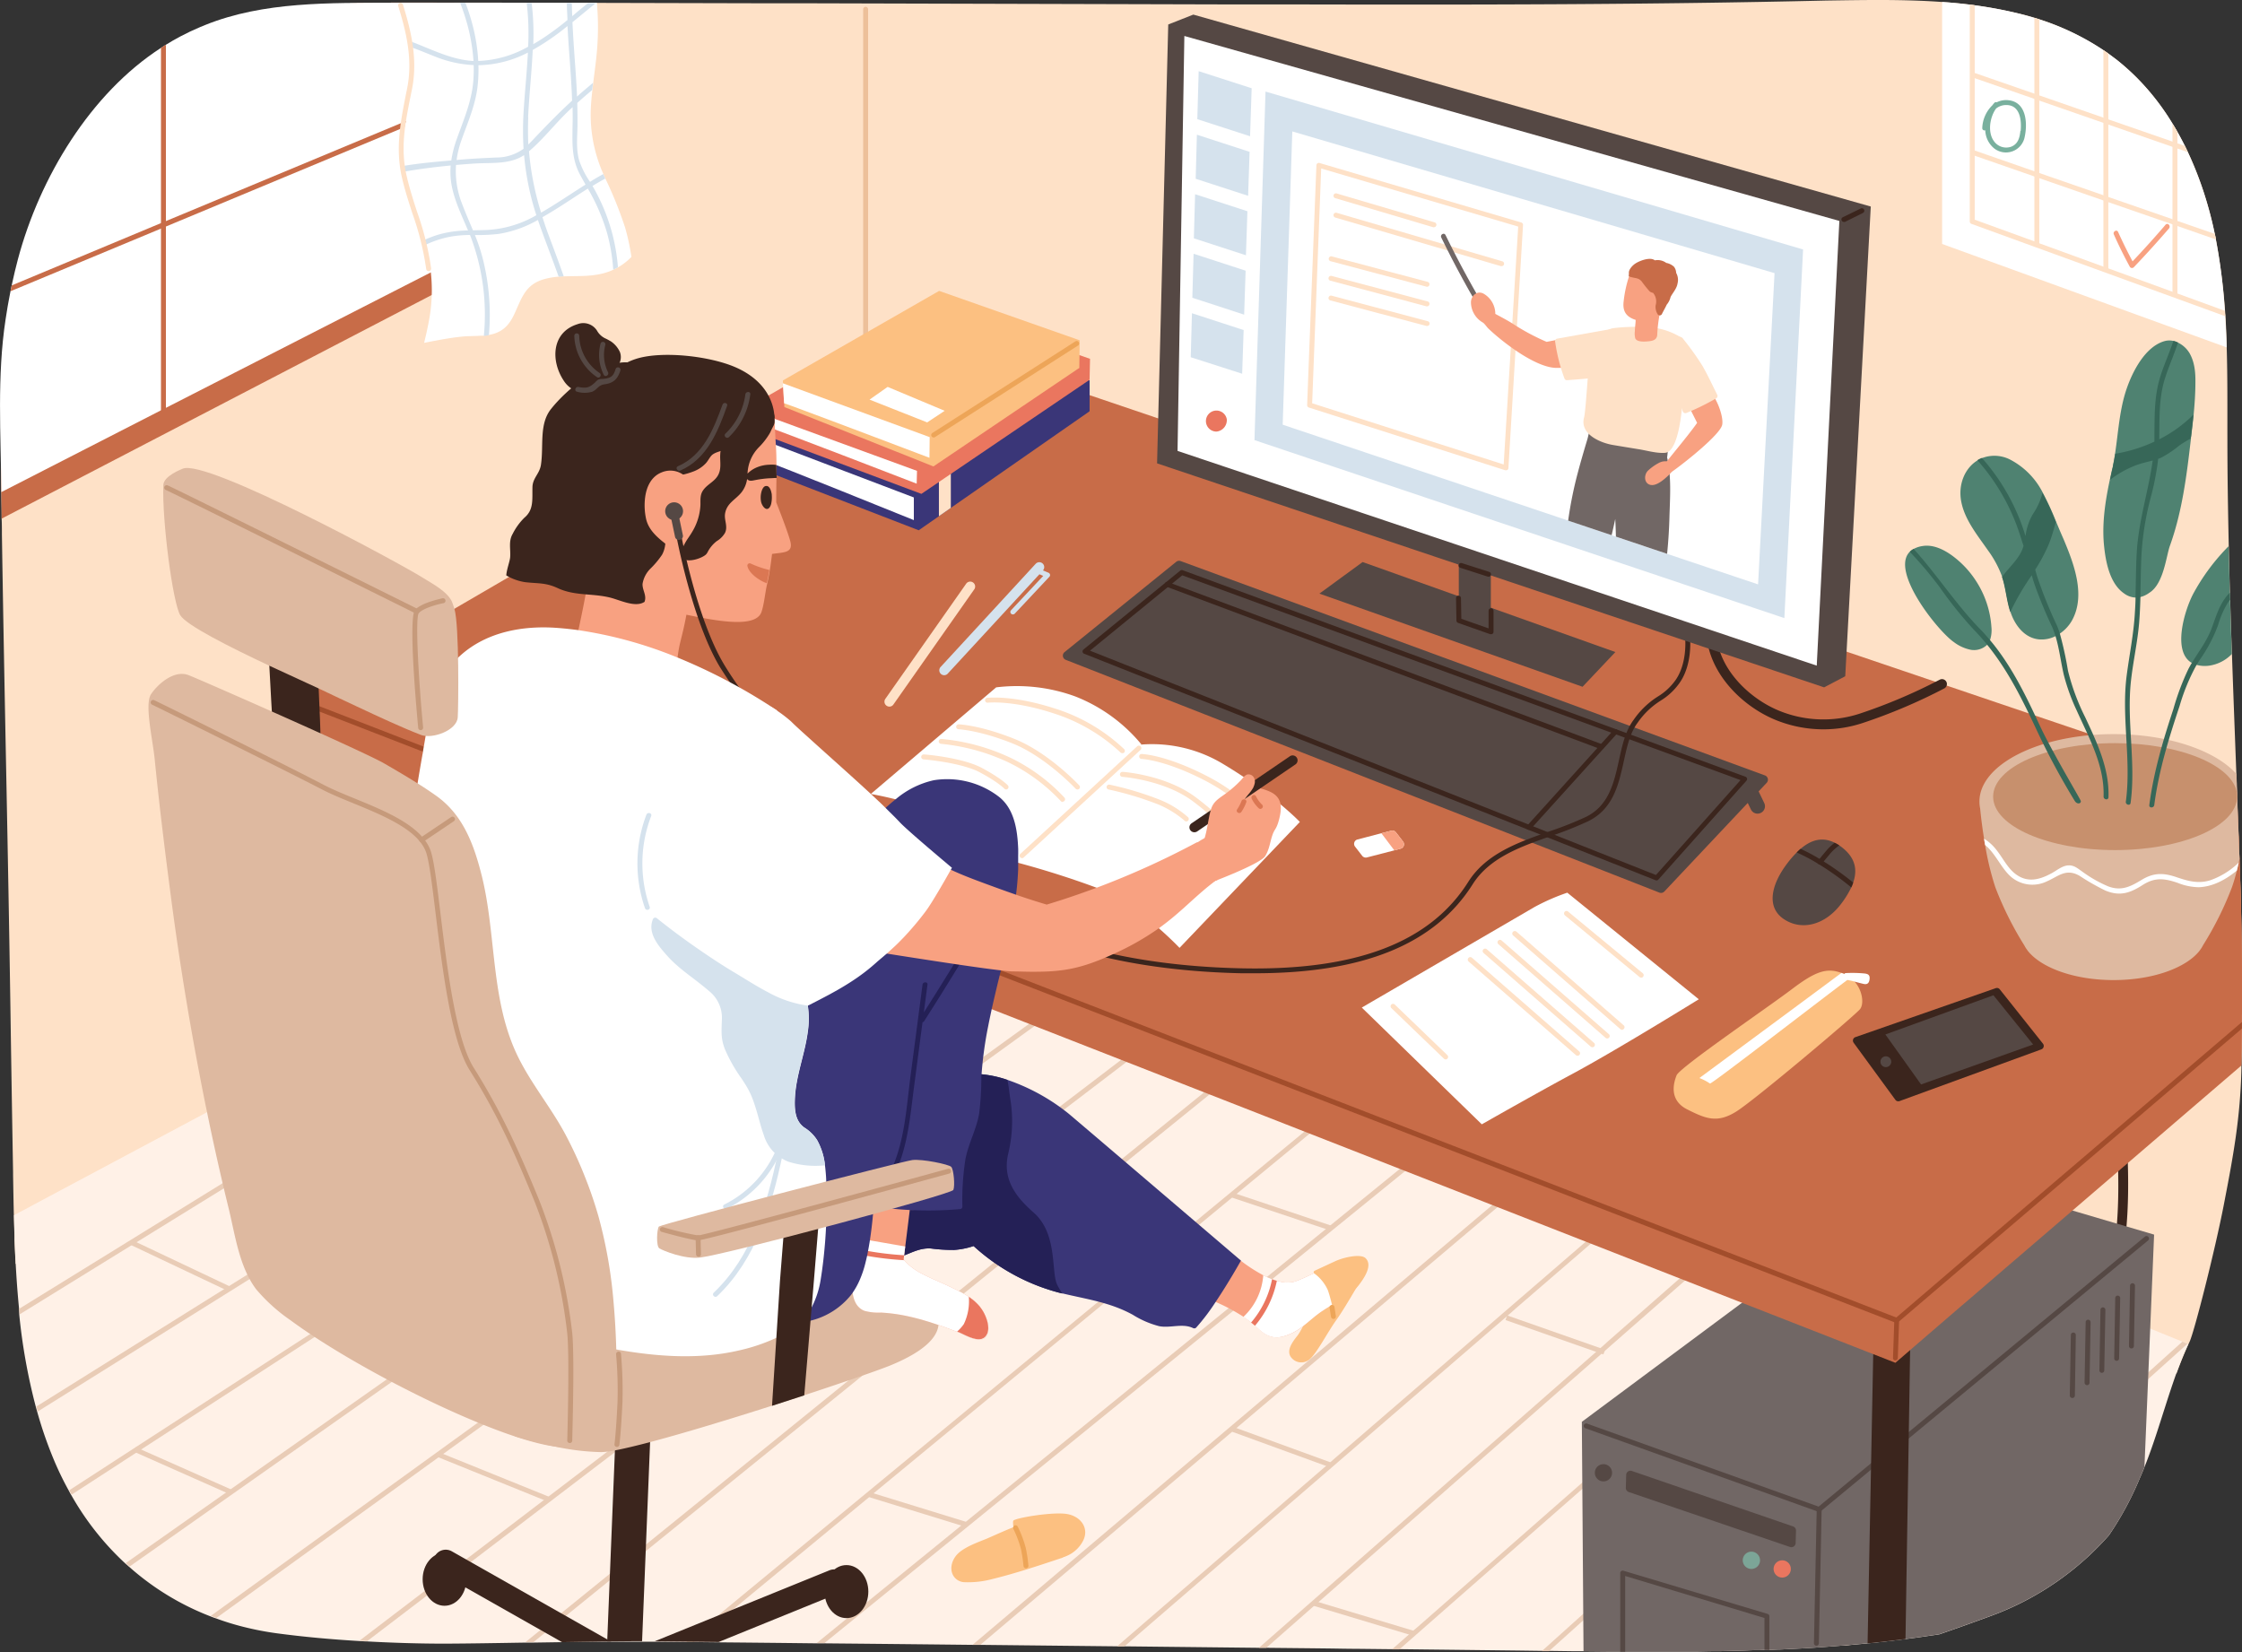<svg xmlns="http://www.w3.org/2000/svg" viewBox="0 0 575.93 424.36"><rect x="0" y="0" width="575.93" height="424.36" fill="#333333" stroke="none"/><defs><style>.cls-1{fill:#fee1c7;}.cls-2{fill:#edc09a;}.cls-3{fill:#fff1e7;}.cls-4{fill:#e9ccb6;}.cls-5{fill:#3b251d;}.cls-6{fill:#716765;}.cls-7{fill:#554844;}.cls-8{fill:#ea765f;}.cls-9{fill:#7ca597;}.cls-10{fill:#c86c48;}.cls-11{fill:#a24d2b;}.cls-12{fill:#fff;}.cls-13{fill:#3a3678;}.cls-14{fill:#fcc081;}.cls-15{fill:#eda558;}.cls-16{fill:#79b09e;}.cls-17{fill:#f8a181;}.cls-18{fill:#deb9a0;}.cls-19{fill:#c7906d;}.cls-20{fill:#4f8271;}.cls-21{fill:#376758;}.cls-22{fill:#d5e2ed;}.cls-23{fill:#242056;}.cls-24{fill:#db7753;}.cls-25{fill:#c69a7b;}</style></defs><title>Asset 1</title><g id="Layer_2" data-name="Layer 2"><g id="Layer_1-2" data-name="Layer 1"><path class="cls-1" d="M575.92,260.54c0,.66,0,1.32,0,2s0,1.12,0,1.68q0,4.73-.13,9.46c0,.21,0,.44,0,.68-.3,12.89-2.08,22.44-4.51,35-2.26,11.71-7.59,32.67-8.81,35.28s-2.36,5.4-3.37,8.19l-52.78-17.45-1.72-.57-7.23-2.39-.2-.07-.73-.24-.94-.31-.47-.16-16.39-5.42L312.74,271.4l-6.95-2.29-1.3-.43-47.26-15.62-8.34,3.87L54.62,347.29,4,324.61c0-.48-.05-1-.07-1.46-.08-1.56-.14-3.13-.21-4.68l0-1c-.07-1.77-.12-3.55-.16-5.32-.09-3.45-.14-6.88-.2-10.3,0-.22,0-.43,0-.65v-.09Q3,280.76,2.7,260.42C2,213.91,1.22,183.86.49,137.35c0-1.38,0-2.74-.07-4.13v-.44c0-2-.06-3.95-.07-5.92a3.93,3.93,0,0,1,0-.49C.21,111.51.47,96.61,2.7,82c.15-1.07.33-2.13.52-3.19.08-.5.17-1,.27-1.49q1-5.37,2.37-10.68c6.08-22.93,19.51-45,40.47-56,1.7-.9,3.41-1.71,5.16-2.45l1.27-.51c15-6,31.84-6.9,48.35-7h.52c.39,0,.79,0,1.17,0,1.73,0,3.46,0,5.18,0h13.49c1.76,0,3.54,0,5.3,0l26.5.06,44.36.11h.73l9.41,0h.73l107.75.29,16.88,0h.08c45.32.1,90.62.07,135.91-1C478.89,0,489-.21,498.89.51a116.51,116.51,0,0,1,19.19,2.85A66.28,66.28,0,0,1,543.54,15.2C557.44,26,565.42,43,569,60.29a167.23,167.23,0,0,1,3,28.95c.24,7.9.16,15.83.18,23.73,0,9.11.15,18.22.35,27.32q.13,6,.3,11.94c0,.61,0,1.23.07,1.83.12,4.65.28,9.3.45,13.94.35,10.29.75,20.55,1.13,30.82l.09,2.52c0,.88.06,1.74.1,2.58V204c0,.25,0,.51,0,.76.14,3.57.26,6.84.39,10,.09,2,.16,4,.23,5.92.3,8.13.52,15.82.6,26.08C575.93,251.32,576,255.93,575.92,260.54Z"/><path class="cls-2" d="M222.37,157.19a.64.64,0,0,1-.64-.63V2.39a.64.64,0,0,1,.64-.64.64.64,0,0,1,.63.64V156.56A.63.63,0,0,1,222.37,157.19Z"/><path class="cls-3" d="M562.13,345.26c-1.15,2.47-2.15,5-3.09,7.57-1,2.82-1.94,5.67-2.85,8.53-1.61,5-3.17,10.1-5.12,15l-.21.52c-.38,1-.79,1.93-1.21,2.89a81,81,0,0,1-7.89,14.59,74.73,74.73,0,0,1-28.68,20.1l-1.5.57q-6.66,2.46-13.36,4.77s0,0,0,0l-1.31.2-1.47.21c-1.38.21-2.77.4-4.15.59l-1.77.22q-4.28.56-8.58,1l-1.16.11c-.48.05-1,.11-1.46.14l-1.49.14-.8.07-2.09.19-.36,0a6,6,0,0,1-.61.05c-1.78.15-3.57.28-5.35.41s-3.58.24-5.36.33l-5,.25c-.91,0-1.83.09-2.75.11a4.41,4.41,0,0,1-.52,0l-.74,0-1.31.05-1.26,0-2.73.11-3.76.1-2.31.05-1.19,0c-1.78,0-3.58.07-5.38.08-1.39,0-2.79,0-4.18,0h-3.27c-3.47,0-6.94,0-10.39,0-.42,0-.85,0-1.27,0s-.87,0-1.3,0h-1.28l-6.82-.07-3,0-5.93-.08-1.86,0-5.87-.08-16.85-.2-12.95-.15h-.9l-1.9,0-9-.1c-2.41,0-4.83-.06-7.24-.09l-5.29-.06-10.78-.11c-.63,0-1.27,0-1.9,0q-17.26-.19-34.55-.38l-1.91,0-35.07-.38-2,0q-19-.21-38.13-.39c-.66,0-1.33,0-2,0q-12.6-.15-25.2-.26l-6.42-.07-2,0-8-.08-3.21,0h-1.4c-2.23,0-4.46,0-6.71,0H156c-3.95,0-7.92.06-11.88.11l-7.1.11c-.68,0-1.37,0-2.05,0-6.91.11-13.81.24-20.71.27-6.66,0-13.29-.21-19.93-.57-.66,0-1.32-.06-2-.1-7.12-.42-14.23-1.05-21.3-2a77.78,77.78,0,0,1-8.75-1.71,67.82,67.82,0,0,1-6.71-2.08c-.48-.16-1-.34-1.45-.53a68.39,68.39,0,0,1-20.89-12.7c-.33-.27-.64-.57-1-.87a72.33,72.33,0,0,1-13.92-17.6c-.22-.36-.43-.73-.62-1.11-1.26-2.26-2.4-4.6-3.45-7a105.77,105.77,0,0,1-4.66-13.21c-.13-.43-.24-.85-.36-1.28a151.9,151.9,0,0,1-4.27-23.69L4.9,336.2c-.38-3.85-.66-7.71-.87-11.59,0-.48-.05-1-.08-1.46-.07-1.56-.14-3.13-.2-4.69,0-.34,0-.68,0-1-.06-1.78-.11-3.55-.15-5.32l49.6-26.47,55-29.36,18.72-10L167,224.91l10-5.37.69-.36,2.91-1.56,17-9.07,5-2.63,7-3.75,7.54,3.06,1.44.58,7.53,3.06,4.56,1.85,11.88,4.82,1.46.59,17.52,7.12,1.39.57,1.45.58,12.38,5,.54.22.85.35h0l15.27,6.2,3.08,1.25,1.68.68.36.14,1.38.57,5.41,2.19,15.4,6.26,1.36.54,18.45,7.5,1.35.55,117.8,47.82,1.32.54,17.84,7.24,4.52,1.84,1.32.53,8.49,3.45,12.8,5.19.47.19,1.65.67,1.3.52,5.36,2.18,37.17,15.09.41.16,4.45,1.8,3.82,1.55,1.31.53Z"/><path class="cls-4" d="M509.4,323.86,397.91,424.13l-1.86,0L508.1,323.34Z"/><path class="cls-4" d="M561.92,345.17,476,422.44l-2.09.19,86.7-78Z"/><path class="cls-4" d="M484.69,313.84,359.48,423.67l-1.9,0,5.63-4.95,1.18-1,119-104.36Z"/><path class="cls-4" d="M465.27,300.49,461,304.23,338.75,411.48l-1.18,1-12.28,10.79c-.63,0-1.27,0-1.9,0L412,345.51l1.1-1,46.57-40.86,4.74-4.15Z"/><path class="cls-4" d="M430.63,300.49l-41.39,35.72-1.11,1-99.29,85.7-1.91,0,55-47.48,1.14-1,86.72-74.84Z"/><path class="cls-4" d="M396,300.5l-78.32,66.27-1.16,1-64.66,54.71-2,0L395.17,299.53Z"/><path class="cls-4" d="M370.56,293,211.78,422.06c-.66,0-1.33,0-2,0l37.11-30.17,1.16-.95,92.52-75.23,1.17-.95,28-22.77Z"/><path class="cls-4" d="M355.65,275.35l-38,31.33-1.15.94-92.14,76-1.16,1-45,37.14-2,0L354.83,274.38Z"/><path class="cls-4" d="M345.08,253.28l-3.19,2.59L137.06,421.79c-.68,0-1.37,0-2.05,0l205.53-166.5,3.74-3Z"/><path class="cls-4" d="M326.11,244.76l-4,3.06L94.37,421.52c-.66,0-1.32-.06-2-.1l42.66-32.53,1.11-.85L320.73,247.28l4.61-3.52Z"/><path class="cls-4" d="M299.92,238.83,111.74,375l-1.14.82-55,39.78c-.48-.16-1-.34-1.45-.53L298.54,238.26Z"/><path class="cls-4" d="M288.64,222.6,278.15,230h0L33.29,402.39c-.33-.27-.64-.57-1-.87l18.05-12.71L51.5,388,276.75,229.42l11.16-7.86Z"/><path class="cls-4" d="M218.58,205.81,35,319.14l-1.23.74L5.05,337.61,4.9,336.2l212.24-131Z"/><path class="cls-4" d="M244,216.13,9.68,362.58c-.13-.43-.24-.85-.36-1.28l46-28.76,1.21-.75,186-116.25Z"/><path class="cls-4" d="M264.37,224.4,32,375.09l-1.15.76-12.45,8.07c-.22-.36-.43-.73-.62-1.11l245.13-159Z"/><rect class="cls-4" x="399.99" y="327.48" width="1.27" height="26.76" transform="matrix(0.33, -0.94, 0.94, 0.33, -53.09, 607)"/><polygon class="cls-4" points="341.62 376.91 316.19 367.65 316.56 366.44 341.98 375.7 341.62 376.91"/><rect class="cls-4" x="328.49" y="297.74" width="1.27" height="26.89" transform="translate(-70.52 524.36) rotate(-71.47)"/><rect class="cls-4" x="235" y="374.59" width="1.27" height="26.32" transform="translate(-204.32 498.69) rotate(-72.87)"/><polygon class="cls-4" points="140.89 385.78 112.41 374.25 112.78 373.04 141.26 384.56 140.89 385.78"/><polygon class="cls-4" points="59.26 383.92 34.51 372.94 34.88 371.73 59.64 382.71 59.26 383.92"/><polygon class="cls-4" points="363.15 420.22 337.25 412.42 337.55 411.19 363.45 418.99 363.15 420.22"/><polygon class="cls-4" points="58.83 331.73 33.42 319.7 34.06 318.61 59.47 330.64 58.83 331.73"/><path class="cls-5" d="M544.29,369.56a1.27,1.27,0,0,1-1.25-1c-.21-1.08-5.18-26.61-.94-43.12,5.6-21.86-2-64.8-2.07-65.23a1.27,1.27,0,0,1,1-1.47,1.25,1.25,0,0,1,1.47,1c.32,1.78,7.77,43.92,2,66.31-4.09,16,.93,41.74,1,42a1.25,1.25,0,0,1-1,1.48A1,1,0,0,1,544.29,369.56Z"/><path class="cls-6" d="M553.35,317.13l-1,24.16-1.48,35.55c-.38,1-.79,1.93-1.21,2.89a81,81,0,0,1-7.89,14.59,74.73,74.73,0,0,1-28.68,20.1l-1.5.57q-6.66,2.46-13.36,4.77c-.44.08-.9.16-1.34.22l-1.47.21c-1.38.21-2.77.4-4.15.59l-1.77.22q-4.28.56-8.58,1l-1.16.11c-.48.05-1,.11-1.46.14l-1.49.14-3.25.28a6,6,0,0,1-.61.05c-1.78.15-3.57.28-5.35.41s-3.58.24-5.36.33l-5,.25c-.91,0-1.83.09-2.75.11a4.41,4.41,0,0,1-.52,0l-.74,0-1.31.05-1.26,0-2.73.11-3.76.1-2.31.05-1.19,0c-1.78,0-3.58.07-5.38.08-1.39,0-2.79,0-4.18,0h-3.27c-3.47,0-6.94,0-10.39,0-.42,0-.85,0-1.27,0s-.87,0-1.3,0h-1.28l-6.82-.07-.43-58.92,72.47-53.86,15.61-11.6Z"/><path class="cls-7" d="M467.42,388.44l-60.17-21.57a.63.63,0,1,1,.43-1.19L467.17,387,551,317.64a.63.63,0,0,1,.8,1Z"/><path class="cls-7" d="M466.59,422.73h0a.64.64,0,0,1-.62-.65l.71-34.37a.65.65,0,0,1,.64-.62.64.64,0,0,1,.63.64l-.71,34.38A.64.64,0,0,1,466.59,422.73Z"/><path class="cls-7" d="M532.32,359.1h0a.64.64,0,0,1-.63-.64l.28-15.55a.62.62,0,0,1,.65-.62.63.63,0,0,1,.62.64L533,358.48A.63.63,0,0,1,532.32,359.1Z"/><path class="cls-7" d="M536.12,355.81h0a.65.65,0,0,1-.63-.65l.28-15.55a.63.63,0,0,1,.65-.62.64.64,0,0,1,.62.65l-.28,15.54A.63.63,0,0,1,536.12,355.81Z"/><path class="cls-7" d="M539.92,352.64h0a.63.63,0,0,1-.62-.64l.27-15.55a.64.64,0,0,1,.65-.63.64.64,0,0,1,.62.65L540.55,352A.63.63,0,0,1,539.92,352.64Z"/><path class="cls-7" d="M543.72,349.55h0a.62.62,0,0,1-.62-.64l.27-15.55a.64.64,0,0,1,1.27,0l-.28,15.55A.63.63,0,0,1,543.72,349.55Z"/><path class="cls-7" d="M547.52,346.38h0a.62.62,0,0,1-.62-.64l.27-15.55a.64.64,0,0,1,1.27,0l-.28,15.55A.63.63,0,0,1,547.52,346.38Z"/><path class="cls-7" d="M419.19,377.84l41.44,14.26a1.09,1.09,0,0,1,.73,1.06l-.09,3.21a1.1,1.1,0,0,1-1.44,1l-41.44-14.12a1.09,1.09,0,0,1-.74-1.06l.09-3.36A1.09,1.09,0,0,1,419.19,377.84Z"/><circle class="cls-7" cx="411.9" cy="378.31" r="2.22"/><circle class="cls-8" cx="457.82" cy="403.01" r="2.22"/><path class="cls-9" d="M452.12,400.79a2.22,2.22,0,1,0-2.21,2.22A2.22,2.22,0,0,0,452.12,400.79Z"/><path class="cls-7" d="M454.52,415.16v8.64a4.41,4.41,0,0,1-.52,0l-.74,0v-8.19l-35.78-10.79v19.46c-.42,0-.85,0-1.27,0V404.08a.61.61,0,0,1,.23-.49.64.64,0,0,1,.55-.13L454,414.54A.64.64,0,0,1,454.52,415.16Z"/><path class="cls-5" d="M490.86,335.33,489.49,421c-2.85.36-5.71.69-8.57,1l-1.17.12c.69-35.26,1.55-79.22,1.55-79.56l5,4.46Z"/><path class="cls-10" d="M575.92,260.54c0,.66,0,1.32,0,2s0,1.12,0,1.68q0,4.73-.13,9.46l-61,52.37h0l-10.21,8.78-.68.57-10.45,9-5.79,5-.77.66-.32-.13-7.17-2.8L254.78,259.24,249.12,257l-.23-.09-24.21-9.46-20.51-8-2-.81-21.58-8.44L167,224.91l-58.43-22.86h0l-1.34-.52-24.76-9.68-6.93-2.71v-8.74l6.53.44,9.71.67,18.83,1.3,7.09.49L186.75,188l10.88.75,3.07.21,7,.48,30.58,2.11,14.33,1,13.71.95L288.76,195l.65.06,1.83.12,8.87.61,15.08,1,3.9.27,9.36.64,21.21,1.46,11.54.78,40.32,2.78,41.7,2.86,5.91.41,1.93.14,124,8.51h0c.42,10.54.72,19.31.83,32C575.93,251.32,576,255.93,575.92,260.54Z"/><path class="cls-10" d="M575.92,260.54,513.27,316l-17.82,15.78-8.26,7.32-.62-.24L304.49,268.68l-229-88.29L236.3,86.73,574.54,201.34c.19,4.94.35,9.29.52,13.37.42,10.54.72,19.31.83,32C575.93,251.32,576,255.93,575.92,260.54Z"/><path class="cls-11" d="M487.19,339.77a.59.59,0,0,1-.22,0L78.48,181.39a.64.64,0,0,1,.46-1.19L487.42,338.54a.64.64,0,0,1-.23,1.23Z"/><path class="cls-11" d="M575.91,262.53c0,.56,0,1.12,0,1.68l-79.5,67.91-8.57,7.31-.33,9.4a.64.64,0,0,1-.63.62h0a.61.61,0,0,1-.6-.65l.34-9.9v-.05l8.41-7.19L513.27,316Z"/><path class="cls-12" d="M293.24,191.25a41.84,41.84,0,0,0-17-12.35,43.72,43.72,0,0,0-20.34-2.34l-32.2,27.38s12.74,2.19,20.66,6.47,14.72,10.29,15.2,10.29,23.35-7.19,23.39-8.18S293.24,191.25,293.24,191.25Z"/><path class="cls-12" d="M258.4,220.81l34.84-29.56A35.33,35.33,0,0,1,313.79,196c13.33,7.92,20.12,15.13,20.12,15.13L303,243.48s-10.8-11.48-21.25-15.43A229.32,229.32,0,0,0,258.4,220.81Z"/><path class="cls-1" d="M262.57,220.44a.64.64,0,0,1-.47-.21.62.62,0,0,1,0-.89l30-27.62a.64.64,0,0,1,.9,0,.62.62,0,0,1,0,.89l-30,27.62A.65.65,0,0,1,262.57,220.44Z"/><path class="cls-1" d="M304.74,211a.59.59,0,0,1-.44-.19,25.13,25.13,0,0,0-6.88-4.22,83.61,83.61,0,0,0-12.66-3.8.62.62,0,0,1-.48-.75.64.64,0,0,1,.75-.49,81.85,81.85,0,0,1,12.9,3.88,25,25,0,0,1,7.26,4.49.62.62,0,0,1,0,.89A.6.6,0,0,1,304.74,211Z"/><path class="cls-1" d="M318.94,217.43a.63.63,0,0,1-.5-.24,72,72,0,0,0-12-11.36c-7.3-5.48-18.1-6.29-18.21-6.29a.64.64,0,0,1,.09-1.27c.46,0,11.29.84,18.88,6.55a73.14,73.14,0,0,1,12.23,11.58.62.62,0,0,1-.1.89A.64.64,0,0,1,318.94,217.43Z"/><path class="cls-1" d="M324.42,213.15a.62.62,0,0,1-.56-.34c0-.07-3.64-6.7-14-12.14s-16.55-5.73-16.61-5.73a.64.64,0,0,1-.62-.65.61.61,0,0,1,.66-.61c.25,0,6.44.26,17.16,5.87s14.41,12.39,14.56,12.67a.64.64,0,0,1-.27.86A.73.73,0,0,1,324.42,213.15Z"/><path class="cls-1" d="M276.77,202.79a.63.63,0,0,1-.47-.2c-.07-.08-7.71-8.21-16.13-11.6s-13.89-3.67-13.94-3.67a.64.64,0,0,1-.61-.66.65.65,0,0,1,.66-.6c.23,0,5.7.27,14.36,3.76s16.27,11.57,16.59,11.91a.62.62,0,0,1,0,.89A.6.6,0,0,1,276.77,202.79Z"/><path class="cls-1" d="M273,206a.64.64,0,0,1-.49-.22,46.17,46.17,0,0,0-13.17-9.81,52.38,52.38,0,0,0-17.6-4.9.63.63,0,0,1-.59-.67.64.64,0,0,1,.68-.59,52.62,52.62,0,0,1,18.08,5,46.71,46.71,0,0,1,13.57,10.12.63.63,0,0,1-.48,1Z"/><path class="cls-1" d="M258.47,202.79a.61.61,0,0,1-.47-.21s-1.48-1.6-6.24-4.16-14.43-3.36-14.53-3.36a.63.63,0,0,1-.58-.68.64.64,0,0,1,.68-.59c.41,0,10,.81,15,3.52s6.52,4.36,6.58,4.43a.63.63,0,0,1-.05.89A.61.61,0,0,1,258.47,202.79Z"/><path class="cls-1" d="M288.27,193.46a.61.61,0,0,1-.45-.19,45.14,45.14,0,0,0-17.06-10c-10.71-3.51-17-2.77-17-2.77a.63.63,0,1,1-.16-1.25c.26,0,6.6-.78,17.59,2.81a45.6,45.6,0,0,1,17.57,10.36.63.63,0,0,1,0,.9A.61.61,0,0,1,288.27,193.46Z"/><path class="cls-7" d="M273.47,167.5l28.68-23.19a1.16,1.16,0,0,1,1.13-.19l150.11,55.06a1.17,1.17,0,0,1,.45,1.89L427.54,229a1.17,1.17,0,0,1-1.28.28L273.77,169.49A1.16,1.16,0,0,1,273.47,167.5Z"/><path class="cls-7" d="M451.49,209a1.89,1.89,0,0,1-1.71-1.07L447.4,203a1.9,1.9,0,1,1,3.43-1.65l2.37,4.92a1.9,1.9,0,0,1-.89,2.54A2,2,0,0,1,451.49,209Z"/><path class="cls-5" d="M425.52,226.15a.69.69,0,0,1-.24-.05L278.49,167.92a.65.65,0,0,1-.4-.49.67.67,0,0,1,.23-.59l24.86-20.27a.63.63,0,0,1,.62-.1l144.58,53.05a.61.61,0,0,1,.4.44.63.63,0,0,1-.14.57L426,225.94A.64.64,0,0,1,425.52,226.15ZM280,167.14l145.38,57.62,21.73-24.38L303.7,147.78Z"/><path class="cls-5" d="M392.72,213.15a.65.65,0,0,1-.43-.17.62.62,0,0,1,0-.89l22.24-24.59a.63.63,0,0,1,.94.85l-22.24,24.59A.64.64,0,0,1,392.72,213.15Z"/><path class="cls-5" d="M411.44,192.45a.57.57,0,0,1-.22,0L299.63,150.7a.63.63,0,1,1,.44-1.18l111.59,41.7a.64.64,0,0,1-.22,1.23Z"/><path class="cls-5" d="M322.41,250l-3.49,0c-38.63-.83-56.51-11.66-56.69-11.77a.64.64,0,0,1,.67-1.08c.17.11,17.81,10.76,56.05,11.58,29.38.63,48.4-6.63,58.21-22.19,4.57-7.25,12.76-10.13,20.68-12.93a90.28,90.28,0,0,0,9.57-3.78c5.91-2.9,7.21-8.84,8.48-14.58.85-3.88,1.66-7.54,3.77-10.36a21.49,21.49,0,0,1,6.25-6,15.21,15.21,0,0,0,4.14-3.7c3.46-4.37,2.85-11,2.85-11.11a.62.62,0,0,1,.56-.69.64.64,0,0,1,.7.57c0,.29.66,7.23-3.11,12a16.23,16.23,0,0,1-4.44,4,20.27,20.27,0,0,0-5.93,5.68c-1.95,2.6-2.73,6.13-3.55,9.88-1.33,6-2.71,12.27-9.16,15.43a92.09,92.09,0,0,1-9.71,3.85c-7.71,2.72-15.69,5.53-20,12.41C368.56,242.51,350.28,250,322.41,250Z"/><polygon class="cls-13" points="279.9 105.64 244.25 130.46 241.19 132.6 236 136.21 191.05 118.83 235.48 88.96 279.9 105.64"/><polygon class="cls-1" points="244.25 121.67 244.25 130.46 241.19 132.6 241.19 121.67 244.25 121.67"/><path class="cls-13" d="M279.9,105.64V97.72L238.64,83.93l-48,28.78.44,6.12s49.07-7.87,49.5-8S279.9,105.64,279.9,105.64Z"/><path class="cls-12" d="M197.63,118.83c.06-.22,37.12,14.77,37.12,14.77v-5.82l-39.94-15.19Z"/><polygon class="cls-8" points="279.89 97.56 236.69 126.86 190.27 109.46 235.71 82.78 279.89 97.56"/><path class="cls-8" d="M279.89,97.56l.12-5.39L238.94,77.8l-49,28.08.35,3.58s49.77-7.15,50.19-7.25S279.89,97.56,279.89,97.56Z"/><path class="cls-12" d="M196.86,109.56c.06-.22,38.62,14.68,38.62,14.68l.08-3.29-41.44-15.14Z"/><polygon class="cls-14" points="277.26 94.5 239.78 119.81 201.5 104.56 239.91 79.47 277.26 94.5"/><path class="cls-14" d="M277.35,87.41l-.09,7.09s-33,3.85-33.33,3.94-18.25,2.64-30.73,4.44l-9.78,1.41-1.92.28-.06-1-.32-5.13,0-.72,40.13-23Z"/><path class="cls-15" d="M239.84,112.38a.63.63,0,0,1-.34-1.16l36.74-23.53a.63.63,0,1,1,.68,1.07l-36.74,23.52A.59.59,0,0,1,239.84,112.38Z"/><path class="cls-12" d="M238.82,112.28l-.06,5.31s-26.68-10.13-35.34-13.3c-.84-.32-1.53-.56-2-.71l-.32-5.13,12.08,4.43Z"/><polygon class="cls-12" points="238.18 108.5 223.37 102.65 228.02 99.38 242.67 105.52 238.18 108.5"/><path class="cls-5" d="M468.45,187.34a32.59,32.59,0,0,1-12.74-2.58c-10.27-4.39-19.67-15.39-16.85-27.12a1.26,1.26,0,0,1,2.46.59c-2.49,10.38,6.07,20.22,15.38,24.2a30.07,30.07,0,0,0,21,.89,139.25,139.25,0,0,0,20.58-8.73,1.26,1.26,0,1,1,1.17,2.24,141.72,141.72,0,0,1-21,8.9A32.12,32.12,0,0,1,468.45,187.34Z"/><path class="cls-12" d="M349.82,258.81,394.16,233a54.21,54.21,0,0,1,8.45-3.7l33.78,27.38S415,269.92,403.84,275.89c-8.75,4.69-23.19,12.91-23.19,12.91Z"/><path class="cls-1" d="M421.56,251.11a.6.6,0,0,1-.4-.15L402,235.13a.65.65,0,0,1-.08-.9.62.62,0,0,1,.89-.08L422,250a.64.64,0,0,1-.4,1.13Z"/><path class="cls-1" d="M416.68,264.53a.59.59,0,0,1-.41-.16L388.71,240.3a.63.63,0,1,1,.83-1l27.56,24.07a.63.63,0,0,1,.06.89A.62.62,0,0,1,416.68,264.53Z"/><path class="cls-1" d="M412.87,266.75a.61.61,0,0,1-.42-.16L384.9,242.52a.63.63,0,0,1-.06-.89.62.62,0,0,1,.89-.06l27.56,24.07a.63.63,0,0,1,.06.89A.66.66,0,0,1,412.87,266.75Z"/><path class="cls-1" d="M409.06,269a.66.66,0,0,1-.42-.15l-27.55-24.07a.64.64,0,0,1-.06-.9.63.63,0,0,1,.89-.06l27.56,24.07a.63.63,0,0,1-.42,1.11Z"/><path class="cls-1" d="M405.25,271.18a.66.66,0,0,1-.42-.15L377.28,247a.63.63,0,0,1,.83-1l27.56,24.07a.63.63,0,0,1-.42,1.11Z"/><path class="cls-1" d="M371.36,272.12a.62.62,0,0,1-.44-.18l-13.51-13a.63.63,0,1,1,.88-.91l13.51,13a.64.64,0,0,1-.44,1.1Z"/><path class="cls-14" d="M477.79,259.24c-1.39,1.68-26.64,23-31.65,26.2s-8,1.9-12.72-.47-3.54-6.74-2.73-8.77,23.48-17.45,29.7-22.18c5.3-4,8.29-5.35,11.69-4.41.31.08.63.19,1,.31s.57.22.86.36a7.08,7.08,0,0,1,1.41.86,6.68,6.68,0,0,1,.57.49C478.45,254,478.94,257.85,477.79,259.24Z"/><path class="cls-12" d="M475.31,251.14c-9.61,7.2-35.81,27.51-36.05,27.18a13.41,13.41,0,0,0-2.71-1.41s26.58-19.63,36.49-27c.28.11.57.22.86.36A7.08,7.08,0,0,1,475.31,251.14Z"/><path class="cls-12" d="M479,250.06a33.18,33.18,0,0,0-4.78-.11c-.62,0-.72.75-.45,1.2.36.61,1.51.68,2.12.85.95.26,1.89.52,2.85.74s1.41-.24,1.52-1.22S480,250.18,479,250.06Z"/><path class="cls-12" d="M572,89.24,498.89,62.66V.51q3.58.24,7.11.68l1.27.17a104.53,104.53,0,0,1,10.81,2c1.52.37,3,.78,4.52,1.24.42.13.85.25,1.26.39a65,65,0,0,1,16.47,7.88c.43.29.85.59,1.27.89.66.46,1.31,1,1.94,1.44a61.53,61.53,0,0,1,14.53,16.56c.44.7.86,1.41,1.27,2.13.66,1.18,1.29,2.37,1.9,3.58.26.54.53,1.07.77,1.61a94.48,94.48,0,0,1,6.9,21c0,.08,0,.16.06.23l.24,1.22a142.63,142.63,0,0,1,2.3,18.32c0,.46.08.92.1,1.39C571.78,83.89,571.89,86.57,572,89.24Z"/><path class="cls-1" d="M571.51,79.83l-12.17-4.44-1.27-.45-16.47-6-1.27-.45-16.47-6L522.6,62l-15.33-5.57V1.36L506,1.19V56.91a.65.65,0,0,0,.42.59l65.19,23.72C571.59,80.75,571.55,80.29,571.51,79.83Z"/><path class="cls-1" d="M569,60.29l.24,1.22-9.87-3.44-1.27-.43L541.6,51.93l-1.27-.44-16.47-5.72-1.26-.44L507.27,40l-.85-.29.42-1.21.43.16L522.6,44l1.26.44,16.47,5.71,1.27.45,16.47,5.71,1.27.44,9.57,3.32C568.94,60.14,569,60.22,569,60.29Z"/><path class="cls-1" d="M561.24,37.47c.26.54.53,1.07.77,1.61l-2.67-.93-1.27-.43L541.6,32l-1.27-.44-16.47-5.72-1.26-.44-15.33-5.32-.85-.29.42-1.2.43.15,15.33,5.32,1.26.44,16.47,5.72,1.27.44,16.47,5.71,1.27.45Z"/><path class="cls-1" d="M522.6,4.6c.42.13.85.25,1.26.39v58H522.6Z"/><path class="cls-1" d="M540.33,12.87c.43.29.85.59,1.27.89V69.27h-1.27Z"/><path class="cls-1" d="M558.07,31.76c.44.7.86,1.41,1.27,2.13V75.61h-1.27Z"/><path class="cls-16" d="M516,25.75a5.35,5.35,0,0,0-3.08.53.53.53,0,0,0-.62.16,7.37,7.37,0,0,0-.5.61,8.55,8.55,0,0,0-2.59,5.83.57.57,0,0,0,.77.58,6.27,6.27,0,0,0,2.23,4.61,4.9,4.9,0,0,0,7.9-2.92C520.87,31.63,520.55,26.27,516,25.75Zm3,7.88c-.17,1.75-.61,3.43-2.47,4.09a3.85,3.85,0,0,1-4.3-1.43c-1.69-2.26-1.12-6.13.52-8.41a4.14,4.14,0,0,1,2.47-.9C518.93,26.87,519.33,30.86,519.07,33.63Z"/><path class="cls-17" d="M556.29,57.73c-2.74,3.21-5.57,6.33-8.47,9.4-1.33-2.48-2.57-5-3.72-7.55-.33-.74-1.42-.1-1.09.64q1.89,4.25,4.11,8.32a.65.65,0,0,0,1,.12q4.67-4.89,9.07-10C557.71,58,556.82,57.11,556.29,57.73Z"/><path class="cls-18" d="M575.29,220.63c-.07.3-.13.59-.19.9-.16.7-.32,1.41-.5,2.1a43.68,43.68,0,0,1-1.25,4.27,85,85,0,0,1-7.44,14.92,7,7,0,0,1-.75,1.2l-.12.18h0c-3.48,4.42-12,7.55-22.09,7.55s-18.59-3.13-22.08-7.55h0a1.93,1.93,0,0,1-.11-.18,7.77,7.77,0,0,1-.76-1.2,85.7,85.7,0,0,1-7.44-14.92,72.17,72.17,0,0,1-2.62-10.85l-.27-1.63c-.51-3.14-.84-6-1-7.7a9.29,9.29,0,0,1-.19-1.82c0-9.57,15.46-17.33,34.52-17.33,14,0,26.13,4.21,31.51,10.25l.09,2.52c0,.88.06,1.74.1,2.58V204c0,.25,0,.51,0,.76.14,3.57.26,6.84.39,10C575.15,216.74,575.22,218.7,575.29,220.63Z"/><path class="cls-19" d="M574.67,204.75c-.14,7.53-14.13,13.61-31.35,13.61S512,212.21,512,204.63s14-13.74,31.34-13.74c16.78,0,30.47,5.77,31.32,13V204C574.65,204.24,574.67,204.5,574.67,204.75Z"/><path class="cls-20" d="M572.87,154.06c0-.6,0-1.22-.07-1.83q-.16-6-.3-11.94a53.37,53.37,0,0,0-9.15,12.33c-2.28,4.43-5.33,14.81-.3,17.67a4.74,4.74,0,0,0,1.22.5,8.11,8.11,0,0,0,3.2.2,10.05,10.05,0,0,0,5.85-3C573.15,163.36,573,158.71,572.87,154.06Z"/><path class="cls-21" d="M572.8,152.23c0,.61,0,1.23.07,1.83a9.74,9.74,0,0,0-.72,1,23.29,23.29,0,0,0-2.36,5.5A38.77,38.77,0,0,1,565,169.6c-.26.39-.5.78-.74,1.19a51.56,51.56,0,0,0-4.36,10.54c-2.78,8.33-5.37,16.73-6.51,25.47-.11.8-1.37.81-1.27,0,1.1-8.45,3.51-16.59,6.18-24.66a64.49,64.49,0,0,1,3.9-10.38c.27-.49.55-1,.84-1.47,1.81-3,3.94-5.71,5.18-9.12,1.09-3,1.95-6,4.14-8.47C572.51,152.53,572.66,152.38,572.8,152.23Z"/><path class="cls-20" d="M530,138.28c-.26-.58-.5-1.15-.74-1.7l-1.05-2.49a73.53,73.53,0,0,0-3.43-7.48,19.47,19.47,0,0,0-8.05-8.36,8.84,8.84,0,0,0-7.51-.61,7.08,7.08,0,0,0-1.17.58c-3.26,1.94-5.15,6.19-4.21,10.79s4.13,8.47,6.79,12.3a27.38,27.38,0,0,1,3.71,6.9c.09.24.16.48.24.74.77,2.71,1,5.57,1.89,8.24a1.8,1.8,0,0,0,.1.33c1.16,3.25,3.58,6.39,7.26,6.72a7.85,7.85,0,0,0,4.24-.86,8.78,8.78,0,0,0,1.11-.66,10.1,10.1,0,0,0,3-3.21C535.9,153,532.76,144.79,530,138.28Z"/><path class="cls-21" d="M535.68,184.3a57.06,57.06,0,0,1-4.45-12,91.25,91.25,0,0,0-2.1-9.59,21.5,21.5,0,0,0-.78-2.11,115.39,115.39,0,0,1-5-12.4q-.29-.93-.54-1.89a42.17,42.17,0,0,0,3.49-6.53c.75-1.83,1.24-3.74,1.81-5.63,0,0,0,0,0-.07a73.53,73.53,0,0,0-3.43-7.48,17.2,17.2,0,0,1-2.44,5.42,14.66,14.66,0,0,0-1.92,5.7c-.28-.89-.56-1.79-.88-2.68a53.74,53.74,0,0,0-10.32-17.41,7.08,7.08,0,0,0-1.17.58,53.37,53.37,0,0,1,10.86,18.92c.34,1,.66,2.06,1,3.1v0c-.91,3.25-3.67,5.34-5.53,8,.09.24.16.48.24.74.77,2.71,1,5.57,1.89,8.24a64.85,64.85,0,0,1,5.51-9.45c.2.69.39,1.36.6,2a116.84,116.84,0,0,0,4.64,11.29c.33.77.6,1.53.85,2.31,1,3.28,1.36,6.63,2.15,10a51.51,51.51,0,0,0,3.32,9.17c3.17,7.07,7.16,14.1,6.89,22.09,0,.8,1.22,1,1.26.18C541.89,197.43,538.73,190.87,535.68,184.3Z"/><path class="cls-20" d="M562.47,90.75a6.94,6.94,0,0,0-3-2.75,5.31,5.31,0,0,0-1.19-.43,4.59,4.59,0,0,0-2.24.05c-4.94,1.39-8.19,7.73-9.72,12.17-1.86,5.35-2.15,11.15-3,16.76q-.24,1.58-.57,3.12c0,.26-.11.54-.17.81-.21.92-.41,1.86-.61,2.79-1.15,5.42-2,10.93-1.52,16.47.4,4.28,1.4,10.17,5.27,12.75a5.21,5.21,0,0,0,2.8,1,4,4,0,0,0,1.26-.12,6.57,6.57,0,0,0,2.35-1.11c3.69-2.26,4.34-9.5,5.28-12.06,3.18-8.82,4.33-18.23,5.41-27.57,0-.16,0-.34.06-.51.22-1.87.45-3.76.63-5.63.26-2.75.45-5.52.45-8.28C564,95.62,563.75,93,562.47,90.75Z"/><path class="cls-21" d="M554.67,112.84c.08-5-.12-10,1.25-14.91,1-3.41,2.49-6.59,3.57-9.93a5.31,5.31,0,0,0-1.19-.43c-1.15,3.54-2.81,6.91-3.75,10.55-1.18,4.57-1.07,9.31-1.12,14,0,.44,0,.89,0,1.32a38.38,38.38,0,0,1-10.06,3.11q-.24,1.58-.57,3.12c0,.26-.11.54-.17.81-.21.92-.41,1.86-.61,2.79a26.11,26.11,0,0,1,6.61-3.74c1.42-.53,2.9-.85,4.36-1.24-1.09,7.87-3.61,15.44-4.09,23.49-.22,3.76-.22,7.52-.32,11.28,0,.13,0,.27,0,.4,0,1.31-.09,2.63-.17,3.95-.3,5.38-1.38,10.63-2.09,16-1.43,10.83,1.23,21.69-.23,32.51-.11.8,1.11,1.14,1.22.34,1.42-10.5-1.08-21,.12-31.54.57-5,1.68-9.87,2.09-14.88.17-2.14.26-4.3.32-6.46,0-.28,0-.56,0-.83.06-2.78.09-5.57.19-8.34a73,73,0,0,1,2.37-16.1,69.74,69.74,0,0,0,2-10.26,6.61,6.61,0,0,0,.67-.24,26.69,26.69,0,0,0,4.7-3.13,28.57,28.57,0,0,1,3-1.84c0-.16,0-.34.06-.51.22-1.87.45-3.76.63-5.63A33.92,33.92,0,0,1,554.67,112.84Z"/><path class="cls-20" d="M507.63,149.27a24.56,24.56,0,0,0-6.26-6.63c-2.2-1.57-4.85-2.82-7.51-2.38a6.81,6.81,0,0,0-2.27.74,4.23,4.23,0,0,0-1,.73c-5.08,5.06,7.3,20.45,11.31,23.19a10.63,10.63,0,0,0,4.41,2,4.84,4.84,0,0,0,4.12-1.27l.26-.3a3.77,3.77,0,0,0,.5-.9,8,8,0,0,0,.37-3.38A24.69,24.69,0,0,0,507.63,149.27Z"/><path class="cls-21" d="M533,205.79c.71,1,1.69.54,1.51-.07S527,192.9,523.86,186.09c-3.58-7.69-7.24-15.22-12.67-21.68-.8-.94-1.62-1.88-2.5-2.77-6.26-6.43-11.1-14-17.1-20.64a4.23,4.23,0,0,0-1,.73,101.19,101.19,0,0,1,7.69,9.11A102.07,102.07,0,0,0,507,161.7c1.23,1.27,2.39,2.57,3.46,3.91,5.43,6.68,9.12,14.23,12.84,22.17A186.91,186.91,0,0,0,533,205.79Z"/><path class="cls-12" d="M575.1,221.53c-.16.7-.32,1.41-.5,2.1-2.8,2.28-6.13,4.15-9.79,4.27a15.2,15.2,0,0,1-5.4-1.12c-3.4-1.16-5.84-1.47-9,.55s-5.8,3-9.58,1.42a57.69,57.69,0,0,1-6.62-3.78c-3.5-2-5.39.11-8.38,1.41a8.48,8.48,0,0,1-8.9-.88c-2.68-2.07-4.28-6.28-7-8.45l-.27-1.63a12.24,12.24,0,0,1,3.36,3.12c1.56,2,2.65,4.35,4.7,5.94,3.06,2.34,6.17,1.53,9.28-.16,1.23-.65,2.54-1.79,4-2,1.67-.22,2.57.65,3.89,1.56a33,33,0,0,0,6.55,3.75c3.44,1.36,5.84.12,8.69-1.61,3.07-1.87,5.56-1.86,8.93-.72,2.94,1,5.55,1.76,8.63.84a20,20,0,0,0,7.13-4.31C574.88,221.73,575,221.64,575.1,221.53Z"/><path class="cls-7" d="M476.05,226.7a9.23,9.23,0,0,1-.49,1.25,24.09,24.09,0,0,1-2.72,4.36c-4,5.22-9.95,6.89-14.6,3.78s-3.15-9,.82-14.24a26.26,26.26,0,0,1,2.48-2.88c.34-.33.67-.65,1-.93,2.62-2.25,5.51-3.19,8.73-1.58a8.86,8.86,0,0,1,1.2.7c.22.14.43.29.65.46C476.66,220.36,477.18,223.45,476.05,226.7Z"/><path class="cls-5" d="M476.05,226.7a9.23,9.23,0,0,1-.49,1.25,71.67,71.67,0,0,0-7.07-5.17l-1.16-.73-.14-.08a45.31,45.31,0,0,0-5.65-3c.34-.33.67-.65,1-.93a45.93,45.93,0,0,1,4.85,2.57l1.09.68c.23.13.45.29.69.43A74.41,74.41,0,0,1,476.05,226.7Z"/><path class="cls-5" d="M472.48,217.16a12.27,12.27,0,0,0-2.24,2c-.82,1-1.41,1.66-1.75,2.12l-.41.53a.63.63,0,0,1-.6.26l-.15,0-.14-.08a.64.64,0,0,1-.14-.89l.35-.47c.35-.45,1-1.23,1.88-2.27a14.4,14.4,0,0,1,2-1.88A8.86,8.86,0,0,1,472.48,217.16Z"/><path class="cls-5" d="M476.16,267.84l10.72,14.66a.93.93,0,0,0,1.08.33l36.42-13.28a.94.94,0,0,0,.42-1.47l-11.09-13.95a.92.92,0,0,0-1.05-.3l-36,12.56A.94.94,0,0,0,476.16,267.84Z"/><polygon class="cls-7" points="484.32 265.72 493.49 278.56 522.28 268.3 512.08 255.65 484.32 265.72"/><circle class="cls-7" cx="484.44" cy="272.72" r="1.39"/><polygon class="cls-7" points="480.57 53.05 474.01 173.71 468.58 176.56 297.23 119.02 300.1 6.29 306.54 3.75 480.57 53.05"/><rect class="cls-7" x="374.74" y="132.76" width="8.23" height="31.25"/><polygon class="cls-12" points="304.24 9.24 302.49 115.82 466.69 170.98 472.5 56.75 304.24 9.24"/><polygon class="cls-22" points="325.09 23.52 322.25 113.05 458.37 158.77 463.18 64.08 325.09 23.52"/><polygon class="cls-12" points="455.85 70.16 451.62 150.11 428.23 142.26 415.08 137.84 413.98 137.47 402.87 133.73 329.5 109.09 331.97 33.76 455.85 70.16"/><path class="cls-1" d="M368.35,58.37l-.18,0L343,50.9a.63.63,0,1,1,.36-1.21l25.18,7.43a.64.64,0,0,1-.18,1.25Z"/><path class="cls-1" d="M385.72,68.36l-.18,0L343,55.88a.65.65,0,0,1-.43-.79.64.64,0,0,1,.79-.43L385.9,67.12a.63.63,0,0,1-.18,1.24Z"/><path class="cls-1" d="M366.61,73.64l-.16,0-24.71-6.56a.64.64,0,0,1,.33-1.23l24.7,6.56a.64.64,0,0,1-.16,1.25Z"/><path class="cls-1" d="M366.61,78.69a.45.45,0,0,1-.16,0L341.74,72.1a.63.63,0,0,1-.45-.77.64.64,0,0,1,.78-.45l24.7,6.56a.64.64,0,0,1-.16,1.25Z"/><path class="cls-1" d="M366.61,83.73a.44.44,0,0,1-.16,0l-24.71-6.56a.63.63,0,1,1,.33-1.22l24.7,6.56a.63.63,0,0,1,.45.77A.62.62,0,0,1,366.61,83.73Z"/><path class="cls-1" d="M386.86,120.79a.69.69,0,0,1-.2,0l-50.44-16.11a.65.65,0,0,1-.44-.63l2.38-61.6a.65.65,0,0,1,.26-.49.63.63,0,0,1,.55-.09l51.82,15.28a.65.65,0,0,1,.45.65l-3.75,62.43a.63.63,0,0,1-.27.48A.61.61,0,0,1,386.86,120.79Zm-49.79-17.2,49.2,15.72L390,58.2,339.39,43.28Z"/><path class="cls-5" d="M473.66,57a.62.62,0,0,1-.57-.36.63.63,0,0,1,.29-.84l4.68-2.28a.64.64,0,0,1,.56,1.14L473.94,57A.58.58,0,0,1,473.66,57Z"/><polygon class="cls-7" points="338.93 152.48 350.03 144.37 414.96 167.49 406.53 176.41 338.93 152.48"/><path class="cls-5" d="M383,162.9a.52.52,0,0,1-.21,0l-8.23-2.9a.65.65,0,0,1-.43-.58l-.1-5.76a.62.62,0,0,1,.62-.64.63.63,0,0,1,.65.62l.09,5.31,7,2.46v-4.54a.63.63,0,0,1,.63-.63.64.64,0,0,1,.64.63v5.44a.61.61,0,0,1-.27.51A.63.63,0,0,1,383,162.9Z"/><path class="cls-5" d="M382.39,148.12a.63.63,0,0,1-.19,0l-7.07-2.27a.63.63,0,0,1,.38-1.21l7.08,2.27a.64.64,0,0,1-.2,1.24Z"/><path class="cls-8" d="M315.14,107.68a2.7,2.7,0,1,0-2.65,3.18A2.95,2.95,0,0,0,315.14,107.68Z"/><path class="cls-22" d="M306.19,80.46l13.28,4.32L319.09,96l-13.21-4.24Z"/><path class="cls-22" d="M306.61,65.18c4.09,1.32,8.65,2.8,13.37,4.35l-.38,11.3c-4.49-1.46-9.08-3-13.31-4.34Z"/><path class="cls-22" d="M307,49.89l13.44,4.37-.38,11.31-13.38-4.35Z"/><path class="cls-22" d="M307.46,34.6,321,39l-.38,11.3-13.47-4.38Z"/><path class="cls-22" d="M321.53,22.67,321.12,35c-4.77-1.56-9.46-3.08-13.55-4.39l.35-12.33Z"/><path class="cls-6" d="M428.25,117.52c.21-1.42.31-2.89-.19-3.69s-1.16-.66-1.88-.81c-2.79-.6-5.73-.8-8.54-1.31a41.76,41.76,0,0,1-7.31-1.49.69.69,0,0,0-1-.62c-1.14.52-1.22,2.11-1.55,3.2-.85,2.82-1.67,5.61-2.42,8.44a102.33,102.33,0,0,0-2.53,12.49L414,137.47c.33-1.38.63-2.76.93-4.16.08,1.51.13,3,.17,4.53l13.15,4.42c.33-3.23.53-6.48.61-9.72C429,127.83,429.39,122.24,428.25,117.52Z"/><path class="cls-1" d="M431.91,86.73a17.9,17.9,0,0,0-7.59-2.62,50.37,50.37,0,0,0-9.27.11c-1.48.17-2.27.42-2.95,1.87-1,2.19-3.42,3.44-3.76,5.85-.38,2.65-1,13.85-1.42,15.28-1.18,4.36,4.33,6.58,7.47,7.09,2.18.36,4.36.73,6.55,1.08s4.56,1.08,6.75.93c3.61-.24,4.38-11.33,4.64-14.23.47-5.19,1.09-2.51,1.24-7.78C433.64,91.92,433.22,87.73,431.91,86.73Z"/><path class="cls-17" d="M426.44,80.22c1.13-2.41,2.39-5.92,1.06-8.47s-8.82-1.36-8.82-1.36a30.81,30.81,0,0,0-1.59,7c-.33,2.54.63,4,3.08,4.78,0,.8-.2,2-.2,2.85a5,5,0,0,0,.1,1.89c.44,1,2.43.85,3.28.77,1.1-.09,2.25-.32,2.36-1.61A36.36,36.36,0,0,1,426.44,80.22Z"/><path class="cls-17" d="M439.06,100.52c-1.57-1.14-3.52.61-5,1.65a.66.66,0,0,0-.85.89l0,.08a.78.78,0,0,0,.18.35l2.57,5.13c-2.51,3.61-8.58,10.64-8.39,10.82a9.36,9.36,0,0,0,1.06,2.24c.17.27,13.3-9.68,13.78-12.6C442.8,106.89,440.86,101.84,439.06,100.52Z"/><path class="cls-1" d="M441.11,101.38c-1.24-2.47-2.4-5-3.76-7.37a70.11,70.11,0,0,0-4.88-6.84,1.53,1.53,0,0,0-.5-.51c-.88-.48-1,.43-1.28.79A7.66,7.66,0,0,0,429.15,90c-1.06,4.89,1.52,11.09,3.12,15.62a.71.71,0,0,0,.86.49,62.14,62.14,0,0,0,7.73-3.79A.7.7,0,0,0,441.11,101.38Z"/><path class="cls-17" d="M429.63,120.11a1.18,1.18,0,0,0-.77-.94.51.51,0,0,0-.44-.63,3.51,3.51,0,0,0-2.35.4,12.72,12.72,0,0,0-2.78,2c-1,1.06-1,3.15.59,3.59s3.61-1.38,4.72-2.43C429.14,121.55,429.77,120.94,429.63,120.11Z"/><path class="cls-6" d="M382.88,81.5q-6.28-10.31-11.56-21.14c-.35-.73-1.45-.09-1.09.64q5.28,10.85,11.55,21.14C382.21,82.83,383.3,82.19,382.88,81.5Z"/><path class="cls-17" d="M400.67,87.2a.59.59,0,0,0-.23,0l-3.14.61a56.84,56.84,0,0,1-8.7-4.66c-1.05-.69-3.26-1.87-4.48-2.52a6,6,0,0,0-2.92-5.14c-1.68-1-3.3.41-3.34,2.15a6.06,6.06,0,0,0,3,5.18c.45.23,1.08,1.2,1.46,1.56,3.73,3.56,12.41,10.27,17.72,10.12,1.18,0,3.07,0,3.56-1.23C404.27,91.55,400.81,86.73,400.67,87.2Z"/><path class="cls-1" d="M415.76,92.53a61.44,61.44,0,0,0-.82-6.91h0c.8-.14.46-1.36-.34-1.23L399.93,87a.64.64,0,0,0-.44.78,45.56,45.56,0,0,0,2.38,9.41.65.65,0,0,0,.61.47c2.78-.19,5.57-.42,8.34-.74,1.05-.12,3.74.12,4.59-.83S415.83,93.6,415.76,92.53Z"/><path class="cls-10" d="M430.58,70.1a2.78,2.78,0,0,0-.55-1.57,4,4,0,0,0-2-1,3.75,3.75,0,0,0-2.91-.66,2.23,2.23,0,0,0-.64-.3c-1.25-.32-3.28.42-4.32,1.08-.7.44-1.78,1.51-1.73,2.44s-.34.84.71,1.12,1.74.18,2.52,1a30.76,30.76,0,0,0,2.09,2.62c.33.28.52.25.88.43h.1l0,.07a3.46,3.46,0,0,1,.57,3.11,3.56,3.56,0,0,0,.51,2.26.63.63,0,0,0,1.09,0c.37-.78.87-1.6,1.25-2.44a4.76,4.76,0,0,0,1-2c.61-1.14,1.57-2.12,1.78-3.44A3.69,3.69,0,0,0,430.58,70.1Z"/><path class="cls-10" d="M116.63.71V72.8L.42,133.22v-.44c0-2-.06-3.95-.07-5.92a3.93,3.93,0,0,1,0-.49C.21,111.51.47,96.61,2.7,82c.15-1.07.33-2.13.52-3.19.08-.5.17-1,.27-1.49q1-5.37,2.37-10.68c6.08-22.93,19.51-45,40.47-56,1.7-.9,3.41-1.71,5.16-2.45l1.27-.51c15-6,31.84-6.9,48.35-7h.52l9.71,0v0Z"/><path class="cls-12" d="M111.34.72V69.63L42.62,104.76l-1.27.64-41,21C.21,111.51-.79,96.61,1.44,82c.15-1.07.32-2.13.51-3.19.08-.5.17-1,.27-1.49.15-.85.3-1.68.48-2.53l.12-.57c.06-.3.12-.62.19-.93s.08-.38.12-.57c.43-2,.93-4.06,1.46-6.08C10.18,45.61,23.23,24,41.35,12.3c.42-.29.84-.56,1.27-.81,1.2-.75,2.45-1.46,3.71-2.13,1.7-.9,3.41-1.71,5.16-2.44.42-.18.85-.36,1.27-.52C67.79.36,84.6.77,101.11.7Z"/><path class="cls-10" d="M42.62,11.49v96.78H41.35v-96C41.77,12,42.19,11.74,42.62,11.49Z"/><path class="cls-10" d="M113.59,28.62l-2.25.94L42.62,58.19l-1.27.53L2.7,74.81l.12-.57c.06-.3.12-.62.19-.93l38.34-16,1.27-.52,68.72-28.63,1.76-.74Z"/><path class="cls-12" d="M162.2,66a15.54,15.54,0,0,1-3.46,2.68c-.39.21-.8.43-1.21.6a10.79,10.79,0,0,1-1.36.56c-3.7,1.31-7.56,1-11.36,1.15-.43,0-.88,0-1.31.08a19.56,19.56,0,0,0-3.62.61c-5,1.38-5.83,4.88-7.76,9-1.54,3.34-3.48,4.81-6.56,5.36-.42.08-.85.14-1.3.19l-.7,0c-1.58.12-3.15.07-4.72.22-3.06.29-6.14.89-9.14,1.47l-.75.15c.52-2.13,1-4.27,1.37-6.42a41.9,41.9,0,0,0-1.07-18.84c-.11-.41-.23-.81-.36-1.23-.25-.86-.54-1.74-.86-2.61-1.75-4.89-3.84-9.79-4.7-14.94-.09-.48-.17-1-.22-1.47S103,41.6,103,41.05c-.4-6.79,2.65-13,3.21-19.7a39.58,39.58,0,0,0-.41-9.17c-.07-.51-.16-1-.25-1.52a68.47,68.47,0,0,0-2-7.88c-.21-.7-.44-1.39-.68-2.08,1.73,0,3.46,0,5.18,0h13.49c1.76,0,3.54,0,5.3,0l8.53,0c.42,0,.84,0,1.27,0,3,0,6,0,9,0,.42,0,.84,0,1.27,0h6.42a71.43,71.43,0,0,1,.07,11.7c-.22,2.93-.64,5.85-1,8.76-.07.62-.15,1.23-.21,1.85-.2,1.7-.36,3.41-.43,5.12A37.23,37.23,0,0,0,155,44.71c.08.18.15.37.23.54s.17.42.28.62a102,102,0,0,1,5.06,12.56A57.38,57.38,0,0,1,162.2,66Z"/><path class="cls-22" d="M152.66,48.56c-.15-.27-.3-.53-.46-.79,1.08-.67,2.17-1.3,3.29-1.9-.11-.2-.19-.41-.28-.62s-.15-.36-.23-.54c-1.15.62-2.29,1.29-3.42,2a22.5,22.5,0,0,1-2.8-5.56c-.8-2.87-.46-5.89-.41-8.82,0-2,0-3.93-.06-5.89q1.88-1.7,3.84-3.32c.06-.62.14-1.23.21-1.85-1,.86-2.05,1.72-3.06,2.6-.36.3-.7.62-1.05.93-.12-2.95-.32-5.9-.54-8.85-.24-3.42-.48-6.84-.64-10.25,2-1.62,4-3.29,6-4.89h-2C149.67,1.91,148.32,3,147,4.16c-.05-1.13-.09-2.25-.11-3.37-.43,0-.85,0-1.27,0,0,1.44.1,2.9.16,4.35a72.32,72.32,0,0,1-6.88,5.05c-.62.4-1.26.78-1.91,1.15A65.69,65.69,0,0,0,136.57.76c-.43,0-.85,0-1.27,0A66.43,66.43,0,0,1,135.67,12a28,28,0,0,1-12.82,3.66,46,46,0,0,0-1.13-7.91A53.47,53.47,0,0,0,119.56.72H118.2c.53,1.36,1,2.72,1.43,4.13a47.41,47.41,0,0,1,2,10.82c-5.1-.28-9.76-2.5-14.42-4.37-.54-.22-1.1-.43-1.67-.63.09.5.18,1,.25,1.52,2.19.79,4.3,1.69,6.2,2.43a30.07,30.07,0,0,0,9.69,2.1,37.6,37.6,0,0,1-.1,4.11c-.43,5.29-2.47,9.9-4.23,14.84a28.47,28.47,0,0,0-1.42,5.55c-4.13.34-8.5.74-12.79,1.48,0,.5.13,1,.22,1.47,4.1-.73,8.25-1.26,12.41-1.66a19.73,19.73,0,0,0,.19,4.78c.73,4.19,2.63,8,4.27,11.91a28.64,28.64,0,0,0-7.38,1,28.09,28.09,0,0,0-3.93,1.48c.13.42.25.82.36,1.23a25.8,25.8,0,0,1,6.86-2.19,30.65,30.65,0,0,1,4.59-.36c.07.18.15.36.21.53a56.62,56.62,0,0,1,3.35,25.39c.45,0,.88-.11,1.3-.19A59.06,59.06,0,0,0,124,66.37a47.45,47.45,0,0,0-2-6,46.13,46.13,0,0,0,6.11-.29,29.57,29.57,0,0,0,9.46-3.24l.61-.33a.2.2,0,0,1,0,0c1.7,4.9,3.6,9.69,5.32,14.54.43,0,.88-.06,1.31-.08-1.23-3.52-2.54-7-3.87-10.55-.58-1.54-1.1-3.09-1.59-4.64,4-2.25,7.77-4.89,11.66-7.34a51.21,51.21,0,0,1,4.89,11.25,47.43,47.43,0,0,1,1.63,9.57c.41-.17.82-.39,1.21-.6A48.92,48.92,0,0,0,152.66,48.56Zm-17-18.45c.28-5.75.92-11.51,1.19-17.28a62,62,0,0,0,8.93-6.14c.14,2.67.33,5.36.52,8,.28,3.72.53,7.44.66,11.17-3.63,3.31-7,6.82-10.4,10.41-.29.3-.57.58-.85.84C135.62,34.85,135.6,32.51,135.7,30.11ZM118.54,36c1.59-4.48,3.49-8.74,4.1-13.51a38,38,0,0,0,.26-5.74,28.59,28.59,0,0,0,12.71-3.25c-.27,5.17-.82,10.34-1.12,15.47a79,79,0,0,0,0,9.24,11.84,11.84,0,0,1-7,2.25c-3.12.14-6.23.29-9.35.56l-.85.08A25.23,25.23,0,0,1,118.54,36Zm18.37,19.77a28.13,28.13,0,0,1-12.63,3.33l-2.78.06c-1-2.34-2-4.67-2.91-7.08a22.66,22.66,0,0,1-1.44-9.71c1.58-.13,3.17-.26,4.74-.36,4.29-.28,9.06.31,12.74-2.17a69.11,69.11,0,0,0,3.15,15.44ZM139,54.62a74.3,74.3,0,0,1-3.11-15.76c3.79-3.21,6.92-7.36,10.56-10.75l.64-.58c0,1.39.05,2.79,0,4.18-.05,4.81-.38,9,2,13.32.44.81.88,1.59,1.32,2.39C146.61,49.81,142.88,52.39,139,54.62Z"/><path class="cls-1" d="M110.11,69.65a.64.64,0,0,1-.63-.57,73.3,73.3,0,0,0-3.55-14.28c-.94-2.9-1.91-5.91-2.62-8.93-1.82-7.68-.43-14.54,1-21.81l.29-1.43c1.47-7.33-.24-14.46-2.3-21.07a.63.63,0,0,1,.41-.79.64.64,0,0,1,.8.42c2.11,6.77,3.85,14.08,2.33,21.69l-.29,1.43c-1.5,7.44-2.8,13.86-1,21.26.7,3,1.66,6,2.59,8.85a73.63,73.63,0,0,1,3.61,14.52.63.63,0,0,1-.56.7Z"/><path class="cls-22" d="M242.56,173.44a1.27,1.27,0,0,1-.86-.33,1.26,1.26,0,0,1-.07-1.79l24.42-26.5a1.26,1.26,0,1,1,1.86,1.71L243.49,173A1.26,1.26,0,0,1,242.56,173.44Z"/><path class="cls-22" d="M260.18,157.82a.63.63,0,0,1-.46-1.07l8.27-8.82-2.13-.92a.63.63,0,0,1,.5-1.16l3,1.28a.63.63,0,0,1,.37.45.61.61,0,0,1-.15.56l-8.9,9.48A.63.63,0,0,1,260.18,157.82Z"/><path class="cls-1" d="M227.23,180.51a1.23,1.23,0,0,0,.51.76,1.25,1.25,0,0,0,1.76-.3l20.71-29.5a1.27,1.27,0,1,0-2.07-1.46l-20.71,29.5A1.28,1.28,0,0,0,227.23,180.51Z"/><path class="cls-14" d="M337.79,333.69s-2.93,7.44-4.52,9.42-2.61,3.72-1.82,5.23a3.28,3.28,0,0,0,4.91.87c1.82-1.43,4.72-7.1,6.88-10.08s6.11-9.95,6.11-9.95Z"/><path class="cls-17" d="M324.23,207.56a4,4,0,0,0-.4-1.26v0a4.73,4.73,0,0,0-.78-1.11.5.5,0,0,0-.3-.47h0l-.46-.18a2.66,2.66,0,0,0-.38-.24s0,0,0,0a.61.61,0,0,0-.54,0,6.15,6.15,0,0,0-.74-.06,5,5,0,0,0-2.11.39,5.11,5.11,0,0,0-.83.44h0a5.71,5.71,0,0,0-1.16.93,6,6,0,0,0-.7.8c-1.31,1.77-1.95,4.41-.13,5.75a3.71,3.71,0,0,0,.79.45,5.72,5.72,0,0,0,2.65.43,6.46,6.46,0,0,0,4.19-2.58,2.65,2.65,0,0,0,.21-.26A3.73,3.73,0,0,0,324.23,207.56Z"/><path class="cls-17" d="M350.67,323.88a2.7,2.7,0,0,0-1.59-.89A4.61,4.61,0,0,0,347,323a6.19,6.19,0,0,0-.71.2l-.42.14a4.13,4.13,0,0,0-.45.17l-.5.19c-.5.21-1.06.44-1.64.71l-.07,0-1.09.48-2.09,1-.71.35c-2.39,1.11-4.74,2.23-6.17,2.76a4.92,4.92,0,0,1-.81.26l-.2.06a7,7,0,0,1-1.23.11,6.68,6.68,0,0,1-.76,0,8.29,8.29,0,0,1-1.35-.23A6,6,0,0,1,328,329a11.5,11.5,0,0,1-1.21-.41c-.33-.12-.65-.26-1-.41s-.86-.39-1.28-.61a40.5,40.5,0,0,1-5.84-3.79c-1.52-1.17-2.49-2.06-2.49-2.06a10.36,10.36,0,0,1-.81,1.21c-.19.2-.41.36-.6.54a.77.77,0,0,0-.34.07,34.82,34.82,0,0,0-4.9,3c-1,.72-3.41,2.11-3.83,3.34-.72,2.1,3,3,4.5,3.62l2,.89a49.73,49.73,0,0,1,7.25,3.86c.33.23.67.46,1,.71a11.29,11.29,0,0,1,1,.75c.33.27.66.53,1,.82l.53.5c2.77,2.66,4.88,3.19,8.55,1.58,2.76-1.2,4.73-3.29,7.08-5.08.41-.3.83-.61,1.26-.88s.64-.44,1-.64l1.16-.72c.62-.37,1.24-.75,1.85-1.14s1.33-.84,1.95-1.31c.26-.19.51-.38.75-.58s.67-.56,1-.86l0,0a11.35,11.35,0,0,0,1-1.14C349.73,328.78,352,325.57,350.67,323.88Z"/><path class="cls-12" d="M350.67,323.88a2.7,2.7,0,0,0-1.59-.89A4.61,4.61,0,0,0,347,323a6.19,6.19,0,0,0-.71.2l-.42.14a4.13,4.13,0,0,0-.45.17l-.5.19c-.5.21-1.06.44-1.64.71l-.07,0-1.09.48-2.09,1-.71.35-1.87.87c-1.7.79-3.25,1.5-4.3,1.89-.31.11-.59.2-.81.26l-.2.06a7,7,0,0,1-1.23.11,6.68,6.68,0,0,1-.76,0,8.29,8.29,0,0,1-1.35-.23A6,6,0,0,1,328,329a11.5,11.5,0,0,1-1.21-.41c-.33-.12-.65-.26-1-.41s-.86-.39-1.28-.61a16.25,16.25,0,0,1-5.1,10.69c.33.23.67.46,1,.71a11.29,11.29,0,0,1,1,.75c.33.27.66.53,1,.82l.53.5c2.77,2.66,4.88,3.19,8.55,1.58,2.76-1.2,4.73-3.29,7.08-5.08.41-.3.83-.61,1.26-.88s.64-.44,1-.64l1.16-.72s.12-.06.17-.1c.57-.33,1.12-.69,1.68-1s1.33-.84,1.95-1.31c.26-.19.51-.38.75-.58s.67-.56,1-.86l0,0a11.35,11.35,0,0,0,1-1.14C349.73,328.78,352,325.57,350.67,323.88Z"/><path class="cls-8" d="M350.67,323.88a2.7,2.7,0,0,0-1.59-.89A4.61,4.61,0,0,0,347,323a6.19,6.19,0,0,0-.71.2l-.42.14a4.13,4.13,0,0,0-.45.17l-.5.19c-.5.21-1.06.44-1.64.71l.1,0a7.53,7.53,0,0,1,3.25,3.92c.33.75.59,1.92,1,3a11.35,11.35,0,0,0,1-1.14C349.73,328.78,352,325.57,350.67,323.88Z"/><path class="cls-14" d="M349,330.18a13.34,13.34,0,0,1-1.08,1.19c-.32.31-2.53,2.18-3,2.48-.76.48-1.88,1.21-2.66,1.66-.3-1.18-.73-2.92-1.17-4.14a10.68,10.68,0,0,0-3.46-4.25.41.41,0,0,1,.08-.71l5.22-2.42c2.39-1.1,6.5-1.93,7.77-.88C352.88,325,350.13,328.69,349,330.18Z"/><path class="cls-15" d="M342.54,338.78a.63.63,0,0,1-.63-.53l-.37-2.38a.64.64,0,0,1,1.26-.19l.36,2.37a.63.63,0,0,1-.52.73Z"/><path class="cls-13" d="M274.56,286.1a52,52,0,0,0-15.75-8.71,28.5,28.5,0,0,0-6.64-1.45,16.06,16.06,0,0,0-2.07,0c-4.59.25-25.47,9.12-26,9.17-.88.08-.89,1.45,0,1.37,0,.08-8.05,6.82-10.57,11.58a19,19,0,0,0-1.35,3.33c-.23.78-.43,1.55-.59,2.33-.38,1.75-.6,3.53-.83,5.3-.13,1-.27,2-.39,3-.17,1.26-.33,2.53-.47,3.8a2.73,2.73,0,0,0,0,.4,5.46,5.46,0,0,0,.07,3.09v0a2.67,2.67,0,0,0,.33.55,6.08,6.08,0,0,0,1.56,1.4,21.19,21.19,0,0,0,7.26,2.43h0l1.12.16c.76.11,1.52.18,2.28.22a23.42,23.42,0,0,0,6.47-.6s0,0,0,0a16.43,16.43,0,0,0,2.46-.71l.81-.3h0l.07,0c2.23-.87,4.22-1.92,6.79-1.77a43.31,43.31,0,0,0,6,.38,20.26,20.26,0,0,0,5-1,52.26,52.26,0,0,0,22.75,12.18l.12,0c6.33,1.52,12.17,2.27,18,5.47a24.09,24.09,0,0,0,6.77,2.93c2.86.56,6-.81,8.69.48a.68.68,0,0,0,.82-.11,52.85,52.85,0,0,0,5-6.59c3.3-4.9,6.27-10.2,6.51-10.62l0,0S281.74,292.17,274.56,286.1Z"/><path class="cls-23" d="M271.52,329.88c-1.52-3.38.18-13-6-18.41-4.66-4.09-8.07-8.62-6.52-15.17a35,35,0,0,0,.54-13.91c-.24-1.49-.38-3.29-.76-5a28.5,28.5,0,0,0-6.64-1.45,16.06,16.06,0,0,0-2.07,0c-4.59.25-25.47,9.12-26,9.17-.88.08-.89,1.45,0,1.37,0,.08-8.05,6.82-10.57,11.58a19,19,0,0,0-1.35,3.33c-.23.78-.43,1.55-.59,2.33-.38,1.75-.6,3.53-.83,5.3-.13,1-.27,2-.39,3-.17,1.26-.33,2.53-.47,3.8a2.73,2.73,0,0,0,0,.4,5.46,5.46,0,0,0,.07,3.09v0a2.67,2.67,0,0,0,.33.55,6.08,6.08,0,0,0,1.56,1.4,21.19,21.19,0,0,0,7.26,2.43h0l1.12.16c.76.11,1.52.18,2.28.22a23.42,23.42,0,0,0,6.47-.6s0,0,0,0a16.43,16.43,0,0,0,2.46-.71l.81-.3h0l.07,0c2.23-.87,4.22-1.92,6.79-1.77a43.31,43.31,0,0,0,6,.38,20.26,20.26,0,0,0,5-1,52.26,52.26,0,0,0,22.75,12.18C272.35,331.36,271.83,330.59,271.52,329.88Z"/><path class="cls-5" d="M167.08,368.47l-2.14,53.09v0h-1.41l-6.57.06H156v-.07l0-.44,2.14-53Z"/><path class="cls-5" d="M68.18,151.1c0,2.21,2.84,56,3.47,57.57s10.43,6,11.08,5.38-1.19-56.37-2.45-58S68.18,148.88,68.18,151.1Z"/><path class="cls-18" d="M240.77,338c-2.34-6.8-11.86-8.34-18-8.88-.65-.06-1.3-.11-2-.15s-1.39-.1-2.09-.14q-3.94-.22-7.9-.23h-1.73c-2.91,0-5.83.14-8.74.32-5.75.34-11.49,1-17.22,1.71-6.89.89-13.74,2-20.54,3.09-1.7.28-3.37.61-5,1-5.64,1.47-10.62,4-14.28,8.66a24.72,24.72,0,0,0-1.51,2.18,25.08,25.08,0,0,0-3.47,10.09c-.21,1.88-6.07,13.27-6.07,13.27s4.74,1.48,10.47,2.68A61.83,61.83,0,0,0,154.41,373a22.17,22.17,0,0,0,3.62-.45c2.33-.45,5.41-1.18,9-2.13,8.74-2.31,20.41-5.87,31.32-9.35,2.84-.91,5.61-1.81,8.28-2.69,10.72-3.52,19.53-6.59,22.19-7.69,4-1.66,11.79-5.28,12.27-10.41h0A5.43,5.43,0,0,0,240.77,338Z"/><path class="cls-17" d="M252.31,336.48a11.86,11.86,0,0,0-.73-1c-.12-.12-.22-.25-.34-.38a14.26,14.26,0,0,0-1.4-1.29l-.58-.43c-.13-.1-.25-.19-.39-.28l-.83-.52c-.42-.25-.83-.49-1.26-.72-1.3-.68-2.64-1.29-3.93-1.9s-3.17-1.38-4.92-2.23l-.74-.38a16.53,16.53,0,0,1-4.45-3.11,4.92,4.92,0,0,1-.48-.56,2.09,2.09,0,0,1-.14-.17c0-.36.09-.73.14-1.1v0c.09-.74.19-1.48.28-2.23q.59-4.64,1.15-9.27s0-.09,0-.13h1a.54.54,0,0,0,0-1.07h-.91l.06-.49h0c.14-1.11.28-2.24.42-3.37.08-.68-1-.68-1.09,0-.14,1.23-.29,2.47-.44,3.69a1,1,0,0,0,0,.18h-.59l-4,0c-1.51,0-3.52-.33-4.93.37a4.77,4.77,0,0,0-2.09,2.69h0A27.05,27.05,0,0,0,220,318c-.05.26-.09.49-.14.69-.13.66-.26,1.3-.37,2-.08.42-.14.84-.19,1.27s-.16,1.17-.24,1.75-.1,1-.14,1.55-.08.93-.09,1.4c0,.72-.06,1.45,0,2.17s0,1.54.09,2.3a7.65,7.65,0,0,0,.14,1.16c.29,1.87,1.06,3.66,3,4.42a13.72,13.72,0,0,0,4.28.45,44,44,0,0,1,7.14,1c1.09.24,2.17.52,3.25.81l2.23.67c.74.23,1.48.47,2.21.73l1.4.49,1.87.7c.52.19,1,.38,1.53.58l.22.08c1.72.65,5.55,3.16,7.16,1.07C254.64,341.42,253.38,338.1,252.31,336.48Z"/><path class="cls-12" d="M252.31,336.48a11.86,11.86,0,0,0-.73-1c-.12-.12-.22-.25-.34-.38a14.26,14.26,0,0,0-1.4-1.29l-.58-.43c-.13-.1-.25-.19-.39-.28l-.83-.52c-.42-.25-.83-.49-1.26-.72-1.3-.68-2.64-1.29-3.93-1.9s-3.17-1.38-4.92-2.23l-.74-.38a16.53,16.53,0,0,1-4.45-3.11c-.17-.18-.33-.37-.48-.56a2.09,2.09,0,0,1-.14-.17c0-.36.09-.73.14-1.1v0c.09-.74.19-1.48.28-2.23l-9.06-1.57L220,318c-.05.26-.09.49-.14.69-.13.66-.26,1.3-.37,2-.08.42-.14.84-.19,1.27s-.16,1.17-.23,1.75-.11,1-.15,1.55-.08.93-.09,1.4c0,.72-.06,1.45,0,2.17s0,1.54.09,2.3a7.65,7.65,0,0,0,.14,1.16c.29,1.87,1.06,3.66,3,4.42a13.72,13.72,0,0,0,4.28.45,44,44,0,0,1,7.14,1c1.09.24,2.17.52,3.25.81l2.23.67,2.21.74c.47.15.94.32,1.4.48l1.87.7c.52.19,1,.38,1.53.58l.22.08c1.72.65,5.55,3.16,7.16,1.07C254.64,341.42,253.38,338.1,252.31,336.48Z"/><path class="cls-8" d="M252.31,336.48a11.86,11.86,0,0,0-.73-1c-.12-.12-.22-.25-.34-.38a14.26,14.26,0,0,0-1.4-1.29l-.58-.43c-.13-.1-.25-.19-.39-.28a13.6,13.6,0,0,1-1.27,7,10.45,10.45,0,0,1-1.74,1.94l.22.08c1.72.65,5.55,3.16,7.16,1.07C254.64,341.42,253.38,338.1,252.31,336.48Z"/><path class="cls-8" d="M232.12,323.53a2.09,2.09,0,0,0,.14.17,81.31,81.31,0,0,1-13-1.79c.05-.43.11-.85.19-1.27a79.15,79.15,0,0,0,12.81,1.79C232.21,322.8,232.17,323.17,232.12,323.53Z"/><path class="cls-13" d="M261.56,218.84c0-.23,0-.46,0-.7-.19-4.82-.93-10.35-5-13.51a21.8,21.8,0,0,0-16.65-4.22,22.65,22.65,0,0,0-9.84,4.91c-.89.69-1.75,1.45-2.59,2.21-.46.44-.93.88-1.38,1.34-1.2,1.15-2.34,2.36-3.45,3.53a109.56,109.56,0,0,0-12.24,16.11c-.57.89-1.13,1.79-1.68,2.69-.08.16-.19.31-.26.46q-1.26,2.07-2.41,4.18c-.66,1.19-1.29,2.39-1.9,3.61s-1.1,2.21-1.62,3.32a129.68,129.68,0,0,0-5,12.2c-1.18,3.34-2.21,6.75-3.11,10.19-.61,2.28-1.14,4.57-1.62,6.87a11.15,11.15,0,0,0-2.31,5,21.89,21.89,0,0,0-.38,4.7c0,1,0,2,0,3a89,89,0,0,1-.84,14.2,112,112,0,0,1-2.6,11.24c-1.08,4-2.18,8-2.86,12a43.54,43.54,0,0,0-.68,8.15v.19c.08,3.22.37,6.93,3.25,8.93s6.94,1.71,10.32,1.5c.95-.07,1.92-.13,2.89-.22a50.63,50.63,0,0,0,5.47-.75,29.08,29.08,0,0,0,3.13-.73,19.1,19.1,0,0,0,10.43-6.63c.11-.15.23-.3.33-.45a19.1,19.1,0,0,0,1.86-3.32,27.59,27.59,0,0,0,1.6-4.88c.12-.48.24-1,.34-1.46s.16-.83.24-1.25.22-1.13.3-1.69c.07-.35.12-.69.17-1.05q.51-3.34.8-6.7c.06-.65.11-1.29.16-1.94,1.56.24,3.12.43,4.69.59h0c1.52.16,3,.27,4.55.35a91.45,91.45,0,0,0,12.92-.23.63.63,0,0,0,.63-.63,68.11,68.11,0,0,1,.78-12.19c.76-4,2.81-7.64,3.52-11.67a76.29,76.29,0,0,0,.57-9.21c0-.34,0-.68.06-1a98,98,0,0,1,1.7-12.3c.28-1.47.6-2.93.91-4.4.41-1.82.84-3.65,1.27-5.47l.27-1.13h0l.57-2.31a3.63,3.63,0,0,1,.1-.42h0c.05-.19.09-.39.14-.6A172.65,172.65,0,0,0,261,229.85q.42-3.28.55-6.6c0-.53,0-1.08,0-1.62s0-1,0-1.5S261.57,219.27,261.56,218.84Z"/><path class="cls-23" d="M245.74,246.54q-4.16,6.81-8.43,13.53l.94-7.14c.1-.8-1.17-.8-1.27,0l-3.12,23.74c-1,7.81-1.46,16.08-4.69,23.36-.33.74.76,1.39,1.09.64,3-6.79,3.59-14.27,4.55-21.56q1.08-8.26,2.17-16.53a.58.58,0,0,0,.42-.28q4.8-7.51,9.43-15.12A.63.63,0,0,0,245.74,246.54Z"/><path class="cls-17" d="M312.6,224.86a18.82,18.82,0,0,0-4.46-7.48.64.64,0,0,0-.58-1,.54.54,0,0,0-.27.07,212.44,212.44,0,0,1-25.56,11.57c-1.47.54-3,1.09-4.44,1.6q-4.17,1.46-8.41,2.74c-2.64-.78-5.28-1.63-7.89-2.54s-5.18-1.84-7.75-2.79c-3.09-1.14-6.17-2.29-9.14-3.7a39.77,39.77,0,0,1-8.24-5.1c-.62-.51-1.52.38-.9.9.19.15.38.27.55.43l-10,15.22a20.93,20.93,0,0,1-1.75,2.2c-.11.12-.23.26-.36.39-1,1.06-2,2.22-3,3.2-1.53,1.55-2.76,2.74-2.76,2.74l10,1.61c3.23.51,7,1.1,10.72,1.67,5.13.79,10.32,1.56,14.43,2.12h0l1.83.24h0c.93.12,1.76.23,2.5.31,1.39.16,2.44.26,3.06.27,1.69,0,3.21.08,4.64.08h0c7.84.05,12.52-.62,20.85-4.4a69.53,69.53,0,0,0,12-6.76l.49-.36c4.34-3.17,7.29-6.22,10.87-9.27v0c1-.87,2.08-1.73,3.24-2.6l.06-.06a.59.59,0,0,0,.19,0,.49.49,0,0,0,.31-.48A.69.69,0,0,0,312.6,224.86Z"/><path class="cls-17" d="M203.09,139.37c-.44-2.17-3.69-10.34-3.69-10.34s0-2.89.06-6.3c0-1.07,0-2.19,0-3.29,0-1.79-.05-3.51-.14-4.85-.12-2-.26-4.65-.33-6.11h0c0-.33,0-.6,0-.79s0-.19,0-.29l-1.28-.69c-1-.54-2.58-1.33-4.24-2.09-2.48-1.14-5.22-2.2-6.84-2.27a73.54,73.54,0,0,0-12.68.66c-8.07,1.14-13.54,7.31-16.66,14.48a66.52,66.52,0,0,0-5,18.27,55.34,55.34,0,0,0-.41,8.79q-.66,4.08-1.44,8.14-.65,3.49-1.4,7c-.15.72-.3,1.46-.47,2.18q-.6,2.78-1.25,5.52c-.48,2.09-2,5.31-1.72,7.44.09.84.26,1.14,1,1.44a5.36,5.36,0,0,0,2.29,0,24.34,24.34,0,0,1,3.72.18c5.06.5,13.9.07,18.94.64a22,22,0,0,0-.36,2.79c0,.76,1.14.76,1.19,0a18.27,18.27,0,0,1,.35-2.66l.44.06c.76.08.75-1.1,0-1.19l-.19,0c.41-1.76.71-4.6,1.07-7.17a33.13,33.13,0,0,1,.71-4l.57-2.32c.38-1.56.71-3.13,1-4.7,7.58,1.56,17.87,3.6,19.3-.76.71-2.13.91-5,1.46-7.23.26-1.13.48-2.27.65-3.4.25-1.42.41-2.84.59-4.22C201.14,141.86,203.64,142.09,203.09,139.37Z"/><path class="cls-5" d="M198.25,127.16c0-.14,0-.29-.05-.43-.14-.83-.57-2-1.41-1.89-.68,0-1.1,1-1.26,1.79a5.68,5.68,0,0,0,0,2.36c.28,1.06,1.33,2.46,2.18,1.32a2.85,2.85,0,0,0,.45-1.21A7.4,7.4,0,0,0,198.25,127.16Z"/><path class="cls-24" d="M192.87,144.77a.59.59,0,0,0-.86.67c.38,1.71,2.56,3.28,4.07,4a8.93,8.93,0,0,0,.9.37c.26-1.13.48-2.27.65-3.4A25.5,25.5,0,0,1,192.87,144.77Z"/><path class="cls-5" d="M198.92,107.39s.54-8.47-10-13.06C182.37,91.49,170.69,90.17,164,92a16.35,16.35,0,0,0-2.84,1.08c-6.93-.36-15.68,7-19.63,12-3.09,3.9-1.83,9.38-2.57,14.31-.35,2.33-2.12,3.38-2.18,5.72-.08,3.21.38,5.82-2.07,7.87a15.69,15.69,0,0,0-3,4.13c-1.14,1.92-.5,3.91-.66,6-.07,1.06-.86,3-1,4.69a13.36,13.36,0,0,0,4.86,1.74c3.31.39,5.26.07,8.4,1.55,4.36,2,8.61,1.28,13.25,2.37,2.61.61,6.61,2.72,9,1.14a2.76,2.76,0,0,0,.18-1.25c-.09-1.16-.74-2.17-.68-3.37a7.11,7.11,0,0,1,2-3.89,22.59,22.59,0,0,0,3-3.58c1.54-2.75.69-6.19.56-9.18a31.15,31.15,0,0,1,.35-6.84l.37-.35a23.58,23.58,0,0,0,3.42-4.08,20,20,0,0,0,3.49-1,8.24,8.24,0,0,0,3-2c.62-.63,1-1.53,1.61-2.14,1.27-1.18,4.5-1.32,5.62-2.38C195.56,107.81,198.92,107.39,198.92,107.39Z"/><path class="cls-5" d="M159.26,90.46a6.61,6.61,0,0,0-2.3-2.75,15.38,15.38,0,0,0-1.6-.85,4.83,4.83,0,0,1-2-1.93,4.16,4.16,0,0,0-5-1.66c-6.71,2.08-6.95,9.45-3.5,14.58a6.61,6.61,0,0,0,1.79,1.85c2.7,1.76,6.06.38,8.07-2.25a4.66,4.66,0,0,0,1.9-1,8,8,0,0,0,2.6-3.38A3.65,3.65,0,0,0,159.26,90.46Z"/><path class="cls-17" d="M177.85,125.28c.06-.37.12-.72.21-1.08a.61.61,0,0,0-.95-.62,6.16,6.16,0,0,0-1.43-1.54,1.2,1.2,0,0,0-.24-.15,5.72,5.72,0,0,0-5.45-.56c-2.7,1.06-3.93,3.71-4.28,6.52a16.34,16.34,0,0,0,.24,5.36c.53,2.46,2.24,4.22,4.13,5.78l.72.57c1.19.91,3,2.06,4.26,1.73l.13,0c.87-.29,1.34-1.81,1.62-3.23.19-1,.29-1.88.39-2.37a59.69,59.69,0,0,0,.41-7.92.58.58,0,0,0,.48-.56A6.63,6.63,0,0,0,177.85,125.28Z"/><path class="cls-5" d="M203.17,193.46a.59.59,0,0,1-.43-.17,116.91,116.91,0,0,1-17.84-22c-7.18-12-11.18-33.8-11.22-34a.65.65,0,0,1,.52-.74.63.63,0,0,1,.73.52c0,.21,4,21.8,11.06,33.59s17.51,21.62,17.61,21.72a.62.62,0,0,1,0,.89A.59.59,0,0,1,203.17,193.46Z"/><path class="cls-5" d="M199.43,119.44a7.23,7.23,0,0,0-1.8-.07,9,9,0,0,0-3.42.77,7.17,7.17,0,0,0-2.18,1.51,10.15,10.15,0,0,1,2.93-6.78,17.87,17.87,0,0,0,2.67-3.4,5.19,5.19,0,0,0,.35-.66c.6-1.34.88-1.54,1-2.3h0a7.35,7.35,0,0,0,0-.82c0-.08,0-.19,0-.29a3.58,3.58,0,0,0-1.28-2.76,3.3,3.3,0,0,0-2.31-.7,4.06,4.06,0,0,0-1.93.68,5.34,5.34,0,0,0-1.6,1.64,33.52,33.52,0,0,1-4,5.2,10.52,10.52,0,0,0-2.57,3.75,4.67,4.67,0,0,0-.19.71,4.53,4.53,0,0,0-.08.74c-.11,1.51.24,3-.2,4.53-.71,2.42-3,2.94-4.25,4.82-.76,1.14-.62,2.39-.64,3.69a14.71,14.71,0,0,1-2.27,7.16c-.16.29-.44.69-.77,1.19a14.57,14.57,0,0,0-1.75,3.25,2,2,0,0,0,.13,2c1.21,1.44,5.13.11,6.14-.93a3.36,3.36,0,0,0,.44-.69,8.33,8.33,0,0,1,2.28-2.69,5.93,5.93,0,0,0,2.12-2.13c.78-1.68-.25-3.23,0-4.9.45-2.77,2.69-3.56,4.25-5.52a7.19,7.19,0,0,0,1.42-3.4,1.17,1.17,0,0,0,.19.2c.52.43,1.33.18,1.9.08a26.86,26.86,0,0,1,3.68-.47c.6,0,1.21-.08,1.83-.08C199.46,121.66,199.46,120.54,199.43,119.44Z"/><path class="cls-12" d="M212.32,306.53c0-1,0-2-.08-3,0-.71-.05-1.43-.11-2.14s-.12-1.37-.21-2.05a17,17,0,0,0-2-6.47,10.29,10.29,0,0,0-3.28-3.22c-2.51-1.79-2.57-4.95-2.41-7.92a31.4,31.4,0,0,1,.47-3.76c.79-4.36,2.26-8.62,2.83-13a22.73,22.73,0,0,0,0-6.64v0l0-.22c-.6-3.48-2.4-6.5-3.56-9.78a30.38,30.38,0,0,1-1.36-5.49,41,41,0,0,1-.43-4.13c-.09-1.38-.11-2.76-.1-4.15,0-1.75.07-3.51.14-5.26v0c0-.19,0-.36,0-.55,0-.71.07-1.41.1-2.11.31-6.86.55-13.77.31-20.63A102.39,102.39,0,0,0,200.7,189c-.38-1.86-.82-3.71-1.34-5.56a.71.71,0,0,0,.25-.86.66.66,0,0,0-.23-.24l-1.75-1.14a145,145,0,0,0-23.71-12.35,108.15,108.15,0,0,0-25.47-7c-1.77-.24-3.53-.43-5.29-.56-8.81-.66-18.12,1-24.87,7.07l-.27.24c-4.14,3.83-6.15,8.88-7.43,14.22-.52,2.11-.93,4.27-1.29,6.42-.18,1.08-.36,2.15-.55,3.22l-.11.72c0,.19-.07.38-.1.57-.45,2.5-.87,5-1.28,7.5,0,.1,0,.2-.05.29q-2,12.07-3.54,24.19c-.48-2.34-1-4.65-1.46-7-.17-.8-1.39-.46-1.22.34q1.14,5.21,2.2,10.43c-.06.46-.13.93-.19,1.39a.52.52,0,0,0,.58.61c1.66,8.23,3.21,16.49,4.6,24.78.23,1.26.44,2.54.65,3.81,2.09,12.67,3.51,25.48,6.09,38.06a117,117,0,0,0,5.55,19.37,73.26,73.26,0,0,0,6.74,13.27c2.9,4.48,6.47,8.51,11.4,10.79a40.15,40.15,0,0,0,4.74,1.78,117,117,0,0,0,12.16,2.75c.94.18,1.86.36,2.8.52,10.43,1.85,21.25,2.66,31.61.23a46.36,46.36,0,0,0,9.51-3.22,26.64,26.64,0,0,0,5.07-3.12c.2-.15.39-.31.58-.48a14.3,14.3,0,0,0,3.42-4.23,23.14,23.14,0,0,0,2.34-7.27c.11-.67.21-1.36.31-2.05.24-1.75.45-3.51.61-5.27.2-2,.34-4.06.44-6.1C212.34,312.27,212.38,309.39,212.32,306.53Z"/><path class="cls-22" d="M199.76,294.4a28.2,28.2,0,0,1-13.69,15c-.73.36-.09,1.46.64,1.09A29.51,29.51,0,0,0,201,294.74C201.28,294,200.06,293.65,199.76,294.4Z"/><path class="cls-22" d="M199.79,296.38c-2.76,12.93-6.58,26.28-16.45,35.67-.59.56.31,1.46.9.89,10-9.53,14-23.08,16.77-36.22C201.18,295.92,200,295.58,199.79,296.38Z"/><path class="cls-12" d="M231.13,211.2c-.14-.15-.29-.32-.46-.48-.88-.94-2-2-3.18-3.19s-2.43-2.33-3.78-3.59c-5.31-4.91-11.7-10.56-16-14.47-2.09-1.87-3.7-3.35-4.5-4.16a35.51,35.51,0,0,0-3.56-2.74,11.68,11.68,0,0,0-2-1.19,10.6,10.6,0,0,0-3.29-1c-.81-.1-.8,1.17,0,1.27l.25.05a.68.68,0,0,0-.34.26c-1.63,2.92-4.77,4-7.3,5.89l-.2.17a13.11,13.11,0,0,0-4.38,7.77c-1.56,7-1.69,14.54-1.72,21.82,0,.9,0,1.79,0,2.68v.62c0,.38,0,.76,0,1.12,0,2.73-.05,5.44-.07,8.16,0,4.77,0,9.53,0,14.29,0,2,0,4,0,6,0,.89,0,1.76,0,2.65,0,3.65,0,7.31,0,10.94,0,1.89-.56,5.26,1.62,6.29,1.22.58,2.77.07,4.26-.69s2.76-1.71,3.71-2.2q2.2-1.19,4.41-2.34l8.5-4.53c1.52-.81,3-1.58,4.53-2.35l.05,0c5.72-2.92,11.3-5.77,16.27-10l.91-.79c1-.89,2-1.71,2.94-2.52l1.53-1.39c1-.9,1.92-1.83,2.87-2.83a4.12,4.12,0,0,0,.35-.37,76.91,76.91,0,0,0,5.18-6.19c1.68-2.19,5.54-9,6.55-10.81l.26-.44S233.13,213.37,231.13,211.2Z"/><path class="cls-18" d="M158.44,352.43c0-1.93-.07-3.86-.13-5.79-.11-4-.33-8-.68-11.93a120.14,120.14,0,0,0-3.89-22.25c-.89-3.09-1.9-6.14-3.07-9.13a106.51,106.51,0,0,0-5.42-11.92c-3.78-7.09-9.07-13.34-12.49-20.6-3.65-7.74-4.89-16.09-5.85-24.51-.82-7.14-1.42-14.32-3.13-21.25-2-8-4.79-15.71-11.7-20.62-1.14-.82-2.33-1.6-3.51-2.38h0l-1.29-.81c-2.83-1.8-5.73-3.48-8.62-5.16-5.36-3.09-47.25-21.52-50.23-22.66-3.78-1.45-8,2.45-9.6,4.85-1.78,2.6.4,11.57.92,16.86,1.16,11.67,2.6,23.31,4.12,34.93q3.51,26.89,8.87,53.48c.14.7.29,1.41.44,2.12q2.55,12.47,5.58,24.83c1.67,6.86,2.69,14.9,7.05,20.69a44.56,44.56,0,0,0,8.79,7.93c17.6,13,53.21,30.64,68.19,32.49a13.39,13.39,0,0,0,4.35-.06c5.33-1.19,10.14-4.91,10.91-9.14A52.26,52.26,0,0,0,158.44,352.43Z"/><path class="cls-18" d="M116.73,156.38c-.15-.47-.3-.95-.48-1.44-1-2.92-5.4-5.11-7.79-6.63-5.24-3.32-55.28-30.5-61.5-27.93-.51.22-4.89,1.91-5,4.18-.35,9.28,2.44,30.33,4.34,33.47,1.59,2.61,12.86,8.25,22.84,12.95,5,2.33,9.61,4.42,12.56,5.79h0l.13.06.75.35c1.35.64,4.89,2.34,9.14,4.32,5.7,2.67,11.6,5.42,16.43,7.28,2.87,1.12,9.26-1.14,9.44-4.56C117.76,181.72,118,160.53,116.73,156.38Z"/><path class="cls-5" d="M210.47,311.92l-1.36,16.64-2.51,29.86c-2.67.88-5.44,1.78-8.28,2.69l2.05-32.23,1.12-14.23Z"/><path class="cls-18" d="M169.4,320.68c.92.56,6.39,2.85,10.5,2.34,7.12-.89,64.54-16.25,65-17.36s.08-5.3-.55-5.94-7.41-2.06-10-1.74-64.63,16.47-65.11,17.1S168.48,320.12,169.4,320.68Z"/><path class="cls-5" d="M215.46,409.24l-30.61,12.44-.25.1-16.46-.17.15-.06,44.79-18.19a3.17,3.17,0,1,1,2.38,5.88Z"/><path class="cls-5" d="M157,421.64H156l-11.6.18-.28-.15L112.94,404a3.17,3.17,0,0,1,3.12-5.52l40,22.67.76.44Z"/><path class="cls-5" d="M223.06,408.83c0,3.76-2.52,6.81-5.62,6.81s-5.63-3.05-5.63-6.81,2.52-6.81,5.63-6.81S223.06,405.07,223.06,408.83Z"/><ellipse class="cls-5" cx="114.19" cy="405.66" rx="5.62" ry="6.81"/><path class="cls-17" d="M325,219.92c1.08-1.74,1.21-3.46,1.83-5.32s1-1.33,1.74-4.09c.76-3,.86-5.57-2.16-7.07a13.77,13.77,0,0,0-7.75-1.15c-.95.13-2.15.6-1.84,1.83.37,1.5,4,1.49,5.49,1.8.93,1.22-.76,2.74-1.63,3.45a27.24,27.24,0,0,1-5.38,3.32c-3.1,1.51-6.61,2.38-9.09,4.9a.63.63,0,0,0,.84.93,75.77,75.77,0,0,0,3,8c.11.27.71.29.71.29S323.66,222,325,219.92Z"/><path class="cls-5" d="M306.82,213.78a1.26,1.26,0,0,1-.71-2.31l25.15-17.15a1.27,1.27,0,1,1,1.43,2.09l-25.15,17.15A1.27,1.27,0,0,1,306.82,213.78Z"/><path class="cls-17" d="M322.24,200.05a1.58,1.58,0,0,0-1.86-1.1.28.28,0,0,0-.14.06,2.15,2.15,0,0,0-.76.59c-.37.38-.68.83-1,1.11a28.72,28.72,0,0,1-3,2.67c-.36.27-.71.54-1.08.79-1.52,1.08-2.74,1.85-3.31,3.7-.07.24-.15.49-.21.73-.11.46-.22.9-.3,1.36-.37,1.78-.59,3.55-1.13,5.31a13.87,13.87,0,0,1-.72,1.83c-.35.74.74,1.38,1.1.65a20.43,20.43,0,0,0,1-2.48l.13.1c1.59.82,5,1.25,6.86.06a2.63,2.63,0,0,0,1.28-2,.1.1,0,0,1,0-.07,6.36,6.36,0,0,0-.56-2.47,5.12,5.12,0,0,1-.29-1.28,5.2,5.2,0,0,1,0-.79,5.77,5.77,0,0,1,.86-2.58c.14-.24.29-.48.45-.71h0a.62.62,0,0,1,.14-.19c.26-.4.57-.78.88-1.17l.26-.3a10.82,10.82,0,0,0,1.15-1.64.19.19,0,0,0,0-.09h0a.2.2,0,0,0,.06-.12,1.64,1.64,0,0,0,.18-.51A2.16,2.16,0,0,0,322.24,200.05Z"/><path class="cls-24" d="M318.92,205.76a11,11,0,0,1-1.12,2.15c-.46.68.64,1.32,1.09.64a11.39,11.39,0,0,0,1.25-2.46C320.43,205.33,319.21,205,318.92,205.76Z"/><path class="cls-24" d="M324.22,206.71a7.94,7.94,0,0,1-1.59-2.18c-.36-.73-1.45-.09-1.09.64a8.55,8.55,0,0,0,1.79,2.43C323.92,208.17,324.81,207.27,324.22,206.71Z"/><path class="cls-8" d="M328,329a25.68,25.68,0,0,1-5.62,11.54c-.32-.29-.65-.55-1-.82a24.11,24.11,0,0,0,5.39-11.13A11.5,11.5,0,0,0,328,329Z"/><path class="cls-22" d="M209.87,292.84a10.29,10.29,0,0,0-3.28-3.22c-2.51-1.79-2.57-4.95-2.41-7.92a31.4,31.4,0,0,1,.47-3.76c.79-4.36,2.26-8.62,2.83-13a22.73,22.73,0,0,0,0-6.64h-.05a29,29,0,0,1-9.92-3.31c-3.15-1.63-6.17-3.59-9-5.28s-5.42-3.39-8.06-5.2c-4-2.72-7.93-5.62-11.73-8.66a.64.64,0,0,0-1,.28c-1.44,3.57,1.41,6.83,3.66,9.36,2.7,3.05,6,5.19,9.09,7.69.53.42,1.07.86,1.59,1.32a8.77,8.77,0,0,1,3.37,7.57c-.06,2.32-.26,4.23.45,6.46a9.93,9.93,0,0,0,.43,1.19,40.11,40.11,0,0,0,4.19,7.33c.42.64.84,1.29,1.23,1.93a21.23,21.23,0,0,1,1.91,4.16c1,2.79,1.56,5.65,2.61,8.55a10.53,10.53,0,0,0,6.3,6.72,22.93,22.93,0,0,0,9.38.92A17,17,0,0,0,209.87,292.84Z"/><path class="cls-25" d="M108.06,187.55a.63.63,0,0,1-.63-.57c-.62-6.66-2.53-28.51-.78-30.37s6.89-2.9,7.1-2.94a.64.64,0,0,1,.24,1.25c-1.36.25-5.15,1.21-6.42,2.56-.9,1.27-.14,15.94,1.12,29.38a.62.62,0,0,1-.57.69Z"/><path class="cls-25" d="M107.11,157.68a.72.72,0,0,1-.28-.07c-21.71-10.78-63.08-31.3-64.23-31.75a.65.65,0,0,1-.37-.82.63.63,0,0,1,.81-.37c1.16.42,57.89,28.59,64.35,31.8a.64.64,0,0,1-.28,1.21Z"/><path class="cls-25" d="M158.48,371.67h-.09a.63.63,0,0,1-.54-.71s.41-3,.78-10.82a104.46,104.46,0,0,0-.37-12.26.64.64,0,0,1,.58-.69.61.61,0,0,1,.68.57,106.34,106.34,0,0,1,.38,12.44c-.38,7.89-.78,10.81-.79,10.93A.64.64,0,0,1,158.48,371.67Z"/><path class="cls-25" d="M146.33,370.67h0a.64.64,0,0,1-.61-.66c0-.21.62-21.25,0-27.47a134.12,134.12,0,0,0-8.34-33.77c-5.32-13.06-9.77-22.79-16.74-33.89-4.76-7.57-7.05-26.39-8.73-40.14-.81-6.71-1.52-12.5-2.29-15.29-1.68-6.07-10.81-9.81-18.86-13.12-3-1.22-5.82-2.38-8.17-3.61C73.84,198.17,39.4,181.13,39.05,181a.63.63,0,0,1-.28-.85.64.64,0,0,1,.85-.29C40,180,74.41,197,83.15,201.6c2.31,1.2,5.11,2.35,8.07,3.56,8.32,3.41,17.75,7.28,19.6,14,.8,2.88,1.51,8.72,2.33,15.48,1.66,13.63,3.93,32.29,8.54,39.62,7,11.17,11.49,21,16.84,34.08A135.31,135.31,0,0,1,147,342.42c.63,6.3,0,26.76,0,27.63A.64.64,0,0,1,146.33,370.67Z"/><path class="cls-25" d="M108.31,216.37a.6.6,0,0,1-.52-.28.63.63,0,0,1,.17-.88l7.93-5.33a.63.63,0,0,1,.88.18.62.62,0,0,1-.17.87l-7.93,5.34A.68.68,0,0,1,108.31,216.37Z"/><path class="cls-25" d="M179.31,318.62h0c-1.74-.06-9-2.1-9.33-2.19a.62.62,0,0,1-.44-.78.64.64,0,0,1,.78-.44,80.6,80.6,0,0,0,9,2.14c1.67-.1,39.32-10.3,64.22-17.13a.63.63,0,0,1,.33,1.22C233.42,304.31,181.21,318.62,179.31,318.62Z"/><path class="cls-25" d="M179.43,322.8a.62.62,0,0,1-.63-.61l-.11-4.19a.64.64,0,1,1,1.27,0l.1,4.18a.62.62,0,0,1-.61.65Z"/><path class="cls-22" d="M166.05,209.27a35.08,35.08,0,0,0-.37,24c.26.77,1.48.44,1.22-.33a33.91,33.91,0,0,1,.38-23.33C167.56,208.84,166.34,208.51,166.05,209.27Z"/><ellipse class="cls-7" cx="173.17" cy="131.31" rx="2.3" ry="2.29"/><path class="cls-7" d="M174.61,138.66h0a1,1,0,0,1-1.21-.8l-1.12-5.31a1,1,0,0,1,.8-1.21h0a1,1,0,0,1,1.22.79l1.11,5.31A1,1,0,0,1,174.61,138.66Z"/><path class="cls-14" d="M273.87,399.49a3.06,3.06,0,0,1-1.41.79c-5.78,1.93-11.57,3.86-17.48,5.31a24.11,24.11,0,0,1-7.34.82,3.47,3.47,0,0,1-2.89-1.93c-.93-2,.09-4.17,1.25-5.33,1.85-1.86,5.45-3.07,7.68-4,4.87-2.13,10.09-4.67,15.38-5.17a4.46,4.46,0,0,1,2.54.37c1.87,1,3.15,4.56,3,7a4,4,0,0,1-.63,2.07Z"/><path class="cls-14" d="M273.29,399.94a8.44,8.44,0,0,0,4.91-4.12c1.74-3.31-.66-6.63-4.73-7s-12.71,1.15-13.15,1.78.91,6,.91,6Z"/><path class="cls-15" d="M263.55,402.83a.62.62,0,0,1-.63-.58,38.8,38.8,0,0,0-.67-4.42,28.32,28.32,0,0,0-1.94-5.12.63.63,0,1,1,1.13-.56,29,29,0,0,1,2.05,5.41,37.27,37.27,0,0,1,.69,4.59.63.63,0,0,1-.58.68Z"/><path class="cls-7" d="M156.19,95.61a10,10,0,0,1-.7-7,.63.63,0,0,0-1.22-.34,11.29,11.29,0,0,0,.83,8C155.45,97,156.55,96.34,156.19,95.61Z"/><path class="cls-7" d="M158.14,94.81c-.61,1.88-1.15,2.32-3.38,2.53a2.26,2.26,0,0,0-1.16.22,3.71,3.71,0,0,0-.71.66c-1.55,1.41-2.26,1.55-4.31,1.18-.8-.14-1.14,1.08-.34,1.22a6.86,6.86,0,0,0,3.89,0c1.33-.55,1.51-1.67,3.14-1.9,2.27-.32,3.35-1.26,4.1-3.54C159.62,94.37,158.4,94,158.14,94.81Z"/><path class="cls-7" d="M154,95.79a11.92,11.92,0,0,1-5.21-9.53.63.63,0,0,0-1.26,0,13.24,13.24,0,0,0,5.83,10.62C154.06,97.35,154.7,96.25,154,95.79Z"/><path class="cls-7" d="M191.47,101.3a17,17,0,0,1-5.12,10.08c-.58.57.31,1.47.9.9a18.5,18.5,0,0,0,5.49-11C192.84,100.49,191.58,100.5,191.47,101.3Z"/><path class="cls-7" d="M185.6,103.94c-2.29,6.3-4.94,13-11.47,15.83-.75.33-.1,1.42.64,1.1,6.84-3,9.66-10,12-16.59C187.1,103.51,185.87,103.18,185.6,103.94Z"/><path class="cls-12" d="M359.79,218l-1.61.43-7.05,1.82a1.17,1.17,0,0,1-1.21-.42l-1.83-2.36a1.16,1.16,0,0,1,.63-1.84l6.13-1.6,2.53-.65a1.14,1.14,0,0,1,1.21.42l1.83,2.36A1.16,1.16,0,0,1,359.79,218Z"/><path class="cls-17" d="M359.79,218l-1.61.43-3.33-4.4,2.53-.65a1.14,1.14,0,0,1,1.21.42l1.83,2.36A1.16,1.16,0,0,1,359.79,218Z"/></g></g></svg>